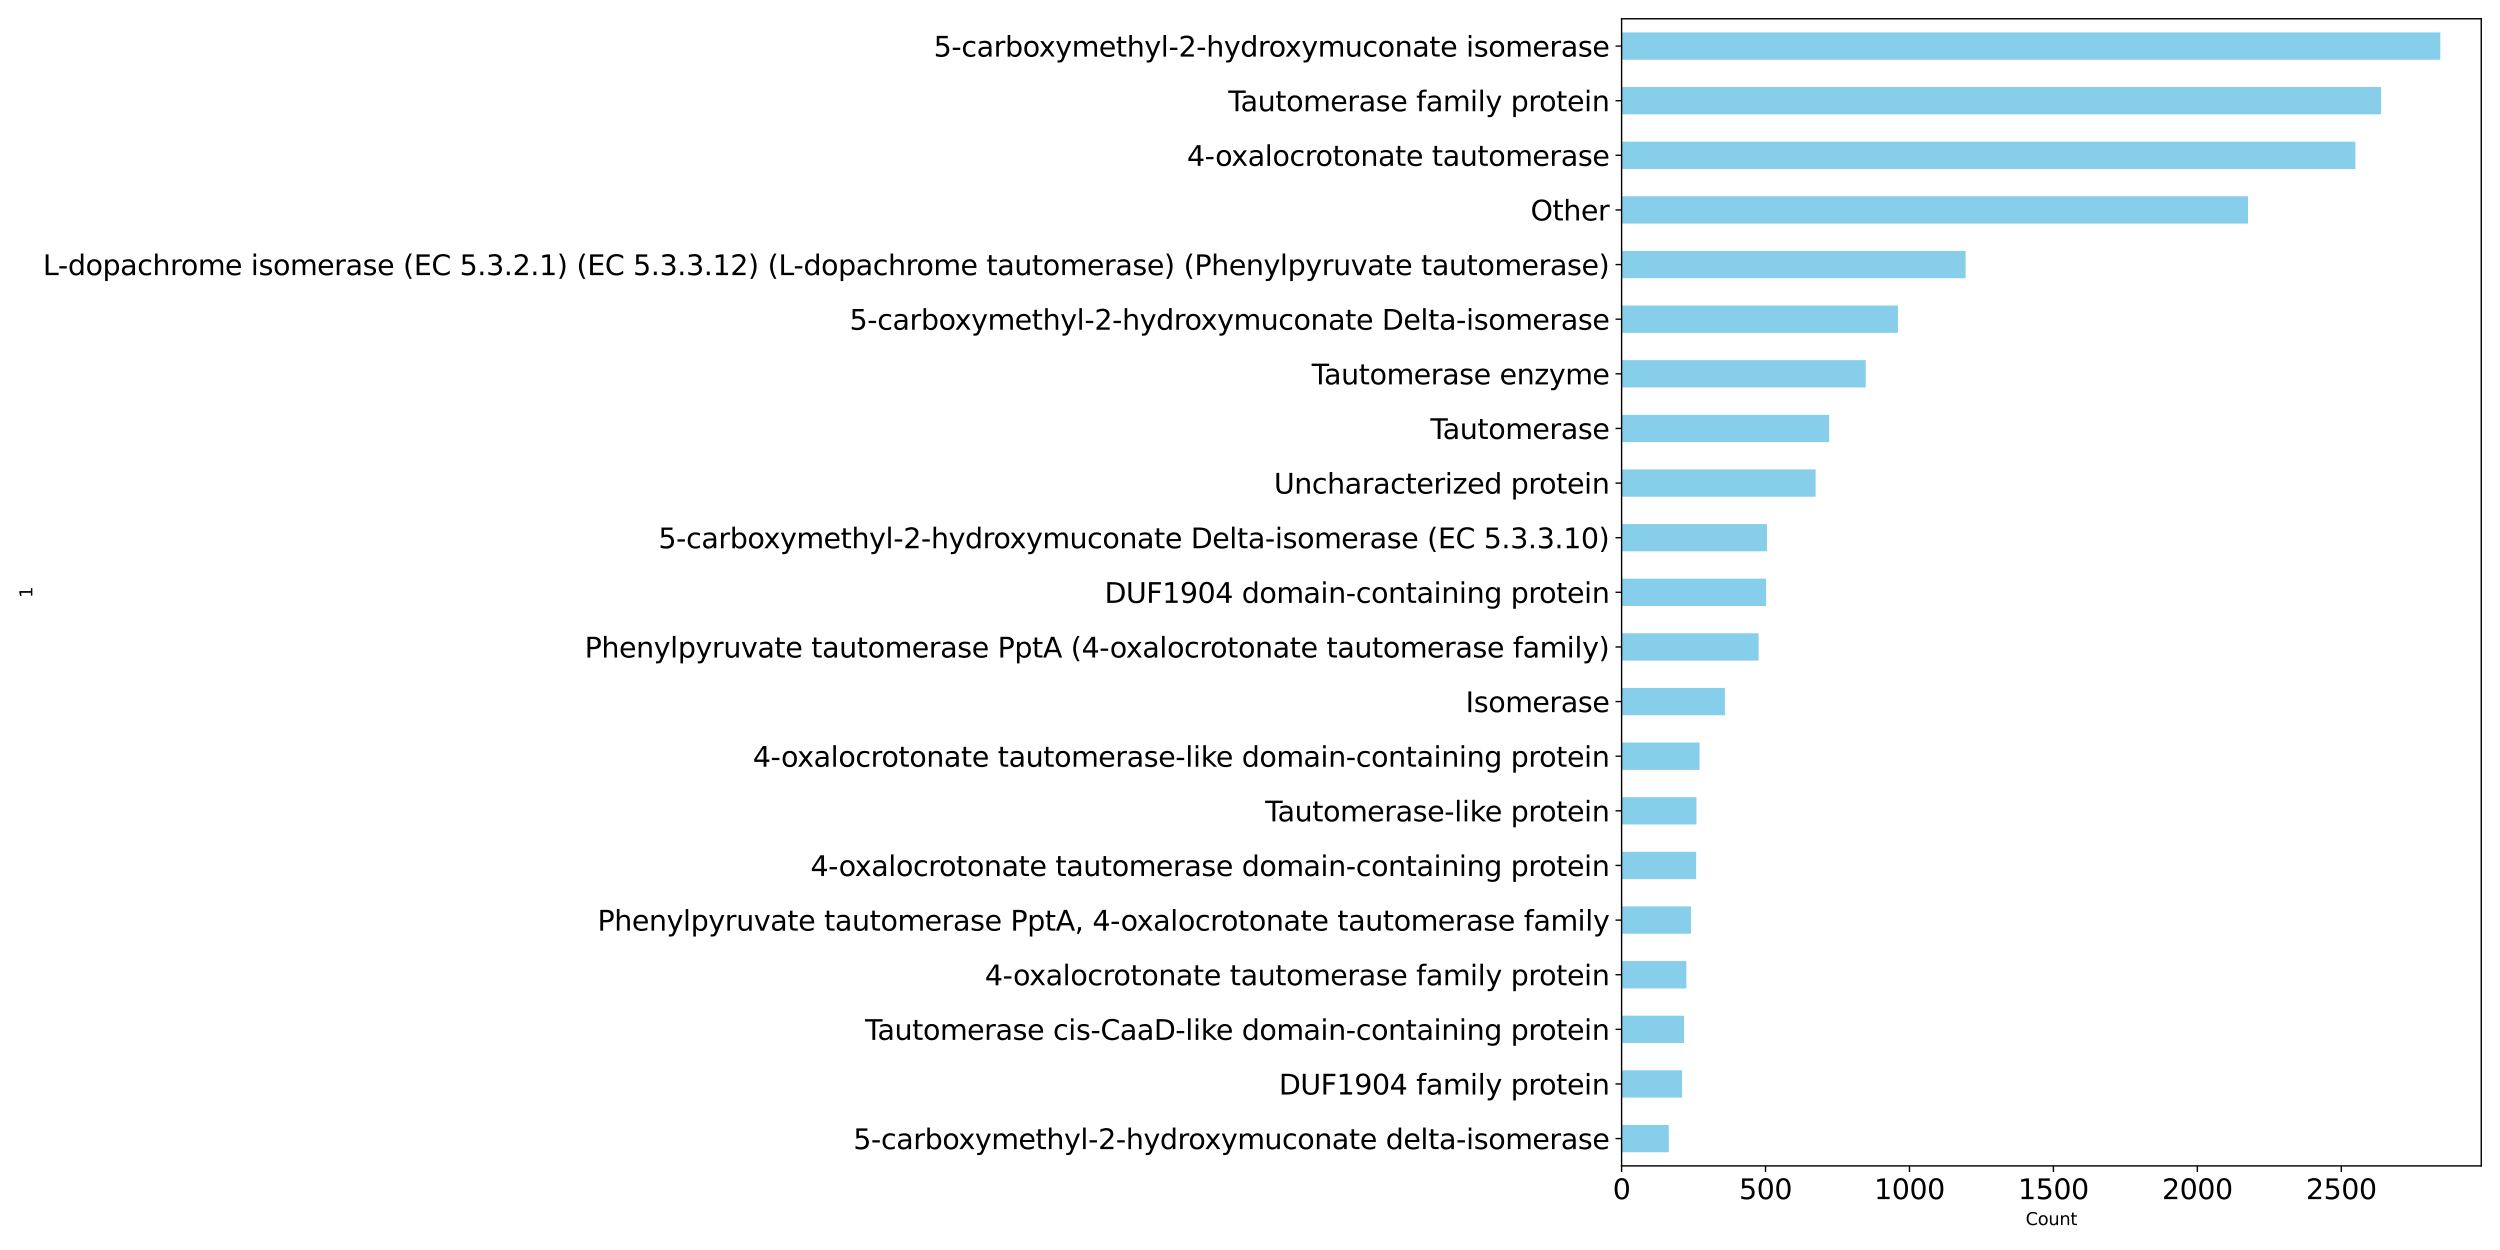<?xml version="1.0" encoding="utf-8" standalone="no"?>
<!DOCTYPE svg PUBLIC "-//W3C//DTD SVG 1.1//EN"
  "http://www.w3.org/Graphics/SVG/1.1/DTD/svg11.dtd">
<svg xmlns:xlink="http://www.w3.org/1999/xlink" width="1440pt" height="720pt" viewBox="0 0 1440 720" xmlns="http://www.w3.org/2000/svg" version="1.1">
 <defs>
  <style type="text/css">*{stroke-linejoin: round; stroke-linecap: butt}</style>
 </defs>
 <g id="figure_1">
  <g id="patch_1">
   <path d="M 0 720 
L 1440 720 
L 1440 0 
L 0 0 
z
" style="fill: #ffffff"/>
  </g>
  <g id="axes_1">
   <g id="patch_2">
    <path d="M 934.04 671.56 
L 1429.2 671.56 
L 1429.2 10.8 
L 934.04 10.8 
z
" style="fill: #ffffff"/>
   </g>
   <g id="patch_3">
    <path d="M 934.04 663.694 
L 961.234 663.694 
L 961.234 647.961 
L 934.04 647.961 
z
" clip-path="url(#p5fa130fb15)" style="fill: #87ceeb"/>
   </g>
   <g id="patch_4">
    <path d="M 934.04 632.229 
L 968.861 632.229 
L 968.861 616.497 
L 934.04 616.497 
z
" clip-path="url(#p5fa130fb15)" style="fill: #87ceeb"/>
   </g>
   <g id="patch_5">
    <path d="M 934.04 600.764 
L 970.022 600.764 
L 970.022 585.032 
L 934.04 585.032 
z
" clip-path="url(#p5fa130fb15)" style="fill: #87ceeb"/>
   </g>
   <g id="patch_6">
    <path d="M 934.04 569.3 
L 971.349 569.3 
L 971.349 553.567 
L 934.04 553.567 
z
" clip-path="url(#p5fa130fb15)" style="fill: #87ceeb"/>
   </g>
   <g id="patch_7">
    <path d="M 934.04 537.835 
L 974.002 537.835 
L 974.002 522.102 
L 934.04 522.102 
z
" clip-path="url(#p5fa130fb15)" style="fill: #87ceeb"/>
   </g>
   <g id="patch_8">
    <path d="M 934.04 506.37 
L 976.986 506.37 
L 976.986 490.638 
L 934.04 490.638 
z
" clip-path="url(#p5fa130fb15)" style="fill: #87ceeb"/>
   </g>
   <g id="patch_9">
    <path d="M 934.04 474.905 
L 977.152 474.905 
L 977.152 459.173 
L 934.04 459.173 
z
" clip-path="url(#p5fa130fb15)" style="fill: #87ceeb"/>
   </g>
   <g id="patch_10">
    <path d="M 934.04 443.44 
L 978.976 443.44 
L 978.976 427.708 
L 934.04 427.708 
z
" clip-path="url(#p5fa130fb15)" style="fill: #87ceeb"/>
   </g>
   <g id="patch_11">
    <path d="M 934.04 411.976 
L 993.568 411.976 
L 993.568 396.243 
L 934.04 396.243 
z
" clip-path="url(#p5fa130fb15)" style="fill: #87ceeb"/>
   </g>
   <g id="patch_12">
    <path d="M 934.04 380.511 
L 1012.968 380.511 
L 1012.968 364.779 
L 934.04 364.779 
z
" clip-path="url(#p5fa130fb15)" style="fill: #87ceeb"/>
   </g>
   <g id="patch_13">
    <path d="M 934.04 349.046 
L 1017.28 349.046 
L 1017.28 333.314 
L 934.04 333.314 
z
" clip-path="url(#p5fa130fb15)" style="fill: #87ceeb"/>
   </g>
   <g id="patch_14">
    <path d="M 934.04 317.581 
L 1017.777 317.581 
L 1017.777 301.849 
L 934.04 301.849 
z
" clip-path="url(#p5fa130fb15)" style="fill: #87ceeb"/>
   </g>
   <g id="patch_15">
    <path d="M 934.04 286.117 
L 1045.8 286.117 
L 1045.8 270.384 
L 934.04 270.384 
z
" clip-path="url(#p5fa130fb15)" style="fill: #87ceeb"/>
   </g>
   <g id="patch_16">
    <path d="M 934.04 254.652 
L 1053.593 254.652 
L 1053.593 238.92 
L 934.04 238.92 
z
" clip-path="url(#p5fa130fb15)" style="fill: #87ceeb"/>
   </g>
   <g id="patch_17">
    <path d="M 934.04 223.187 
L 1074.652 223.187 
L 1074.652 207.455 
L 934.04 207.455 
z
" clip-path="url(#p5fa130fb15)" style="fill: #87ceeb"/>
   </g>
   <g id="patch_18">
    <path d="M 934.04 191.722 
L 1093.223 191.722 
L 1093.223 175.99 
L 934.04 175.99 
z
" clip-path="url(#p5fa130fb15)" style="fill: #87ceeb"/>
   </g>
   <g id="patch_19">
    <path d="M 934.04 160.258 
L 1132.19 160.258 
L 1132.19 144.525 
L 934.04 144.525 
z
" clip-path="url(#p5fa130fb15)" style="fill: #87ceeb"/>
   </g>
   <g id="patch_20">
    <path d="M 934.04 128.793 
L 1294.856 128.793 
L 1294.856 113.06 
L 934.04 113.06 
z
" clip-path="url(#p5fa130fb15)" style="fill: #87ceeb"/>
   </g>
   <g id="patch_21">
    <path d="M 934.04 97.328 
L 1356.705 97.328 
L 1356.705 81.596 
L 934.04 81.596 
z
" clip-path="url(#p5fa130fb15)" style="fill: #87ceeb"/>
   </g>
   <g id="patch_22">
    <path d="M 934.04 65.863 
L 1371.463 65.863 
L 1371.463 50.131 
L 934.04 50.131 
z
" clip-path="url(#p5fa130fb15)" style="fill: #87ceeb"/>
   </g>
   <g id="patch_23">
    <path d="M 934.04 34.399 
L 1405.621 34.399 
L 1405.621 18.666 
L 934.04 18.666 
z
" clip-path="url(#p5fa130fb15)" style="fill: #87ceeb"/>
   </g>
   <g id="matplotlib.axis_1">
    <g id="xtick_1">
     <g id="line2d_1">
      <defs>
       <path id="m3770b413d5" d="M 0 0 
L 0 3.5 
" style="stroke: #000000; stroke-width: 0.8"/>
      </defs>
      <g>
       <use xlink:href="#m3770b413d5" x="934.04" y="671.56" style="stroke: #000000; stroke-width: 0.8"/>
      </g>
     </g>
     <g id="text_1">
      <!-- 0 -->
      <g transform="translate(928.95 690.717) scale(0.16 -0.16)">
       <defs>
        <path id="DejaVuSans-30" d="M 2034 4250 
Q 1547 4250 1301 3770 
Q 1056 3291 1056 2328 
Q 1056 1369 1301 889 
Q 1547 409 2034 409 
Q 2525 409 2770 889 
Q 3016 1369 3016 2328 
Q 3016 3291 2770 3770 
Q 2525 4250 2034 4250 
z
M 2034 4750 
Q 2819 4750 3233 4129 
Q 3647 3509 3647 2328 
Q 3647 1150 3233 529 
Q 2819 -91 2034 -91 
Q 1250 -91 836 529 
Q 422 1150 422 2328 
Q 422 3509 836 4129 
Q 1250 4750 2034 4750 
z
" transform="scale(0.016)"/>
       </defs>
       <use xlink:href="#DejaVuSans-30"/>
      </g>
     </g>
    </g>
    <g id="xtick_2">
     <g id="line2d_2">
      <g>
       <use xlink:href="#m3770b413d5" x="1016.948" y="671.56" style="stroke: #000000; stroke-width: 0.8"/>
      </g>
     </g>
     <g id="text_2">
      <!-- 500 -->
      <g transform="translate(1001.678 690.717) scale(0.16 -0.16)">
       <defs>
        <path id="DejaVuSans-35" d="M 691 4666 
L 3169 4666 
L 3169 4134 
L 1269 4134 
L 1269 2991 
Q 1406 3038 1543 3061 
Q 1681 3084 1819 3084 
Q 2600 3084 3056 2656 
Q 3513 2228 3513 1497 
Q 3513 744 3044 326 
Q 2575 -91 1722 -91 
Q 1428 -91 1123 -41 
Q 819 9 494 109 
L 494 744 
Q 775 591 1075 516 
Q 1375 441 1709 441 
Q 2250 441 2565 725 
Q 2881 1009 2881 1497 
Q 2881 1984 2565 2268 
Q 2250 2553 1709 2553 
Q 1456 2553 1204 2497 
Q 953 2441 691 2322 
L 691 4666 
z
" transform="scale(0.016)"/>
       </defs>
       <use xlink:href="#DejaVuSans-35"/>
       <use xlink:href="#DejaVuSans-30" x="63.623"/>
       <use xlink:href="#DejaVuSans-30" x="127.246"/>
      </g>
     </g>
    </g>
    <g id="xtick_3">
     <g id="line2d_3">
      <g>
       <use xlink:href="#m3770b413d5" x="1099.856" y="671.56" style="stroke: #000000; stroke-width: 0.8"/>
      </g>
     </g>
     <g id="text_3">
      <!-- 1000 -->
      <g transform="translate(1079.496 690.717) scale(0.16 -0.16)">
       <defs>
        <path id="DejaVuSans-31" d="M 794 531 
L 1825 531 
L 1825 4091 
L 703 3866 
L 703 4441 
L 1819 4666 
L 2450 4666 
L 2450 531 
L 3481 531 
L 3481 0 
L 794 0 
L 794 531 
z
" transform="scale(0.016)"/>
       </defs>
       <use xlink:href="#DejaVuSans-31"/>
       <use xlink:href="#DejaVuSans-30" x="63.623"/>
       <use xlink:href="#DejaVuSans-30" x="127.246"/>
       <use xlink:href="#DejaVuSans-30" x="190.869"/>
      </g>
     </g>
    </g>
    <g id="xtick_4">
     <g id="line2d_4">
      <g>
       <use xlink:href="#m3770b413d5" x="1182.764" y="671.56" style="stroke: #000000; stroke-width: 0.8"/>
      </g>
     </g>
     <g id="text_4">
      <!-- 1500 -->
      <g transform="translate(1162.404 690.717) scale(0.16 -0.16)">
       <use xlink:href="#DejaVuSans-31"/>
       <use xlink:href="#DejaVuSans-35" x="63.623"/>
       <use xlink:href="#DejaVuSans-30" x="127.246"/>
       <use xlink:href="#DejaVuSans-30" x="190.869"/>
      </g>
     </g>
    </g>
    <g id="xtick_5">
     <g id="line2d_5">
      <g>
       <use xlink:href="#m3770b413d5" x="1265.672" y="671.56" style="stroke: #000000; stroke-width: 0.8"/>
      </g>
     </g>
     <g id="text_5">
      <!-- 2000 -->
      <g transform="translate(1245.312 690.717) scale(0.16 -0.16)">
       <defs>
        <path id="DejaVuSans-32" d="M 1228 531 
L 3431 531 
L 3431 0 
L 469 0 
L 469 531 
Q 828 903 1448 1529 
Q 2069 2156 2228 2338 
Q 2531 2678 2651 2914 
Q 2772 3150 2772 3378 
Q 2772 3750 2511 3984 
Q 2250 4219 1831 4219 
Q 1534 4219 1204 4116 
Q 875 4013 500 3803 
L 500 4441 
Q 881 4594 1212 4672 
Q 1544 4750 1819 4750 
Q 2544 4750 2975 4387 
Q 3406 4025 3406 3419 
Q 3406 3131 3298 2873 
Q 3191 2616 2906 2266 
Q 2828 2175 2409 1742 
Q 1991 1309 1228 531 
z
" transform="scale(0.016)"/>
       </defs>
       <use xlink:href="#DejaVuSans-32"/>
       <use xlink:href="#DejaVuSans-30" x="63.623"/>
       <use xlink:href="#DejaVuSans-30" x="127.246"/>
       <use xlink:href="#DejaVuSans-30" x="190.869"/>
      </g>
     </g>
    </g>
    <g id="xtick_6">
     <g id="line2d_6">
      <g>
       <use xlink:href="#m3770b413d5" x="1348.58" y="671.56" style="stroke: #000000; stroke-width: 0.8"/>
      </g>
     </g>
     <g id="text_6">
      <!-- 2500 -->
      <g transform="translate(1328.22 690.717) scale(0.16 -0.16)">
       <use xlink:href="#DejaVuSans-32"/>
       <use xlink:href="#DejaVuSans-35" x="63.623"/>
       <use xlink:href="#DejaVuSans-30" x="127.246"/>
       <use xlink:href="#DejaVuSans-30" x="190.869"/>
      </g>
     </g>
    </g>
    <g id="text_7">
     <!-- Count -->
     <g transform="translate(1166.772 705.643) scale(0.1 -0.1)">
      <defs>
       <path id="DejaVuSans-43" d="M 4122 4306 
L 4122 3641 
Q 3803 3938 3442 4084 
Q 3081 4231 2675 4231 
Q 1875 4231 1450 3742 
Q 1025 3253 1025 2328 
Q 1025 1406 1450 917 
Q 1875 428 2675 428 
Q 3081 428 3442 575 
Q 3803 722 4122 1019 
L 4122 359 
Q 3791 134 3420 21 
Q 3050 -91 2638 -91 
Q 1578 -91 968 557 
Q 359 1206 359 2328 
Q 359 3453 968 4101 
Q 1578 4750 2638 4750 
Q 3056 4750 3426 4639 
Q 3797 4528 4122 4306 
z
" transform="scale(0.016)"/>
       <path id="DejaVuSans-6f" d="M 1959 3097 
Q 1497 3097 1228 2736 
Q 959 2375 959 1747 
Q 959 1119 1226 758 
Q 1494 397 1959 397 
Q 2419 397 2687 759 
Q 2956 1122 2956 1747 
Q 2956 2369 2687 2733 
Q 2419 3097 1959 3097 
z
M 1959 3584 
Q 2709 3584 3137 3096 
Q 3566 2609 3566 1747 
Q 3566 888 3137 398 
Q 2709 -91 1959 -91 
Q 1206 -91 779 398 
Q 353 888 353 1747 
Q 353 2609 779 3096 
Q 1206 3584 1959 3584 
z
" transform="scale(0.016)"/>
       <path id="DejaVuSans-75" d="M 544 1381 
L 544 3500 
L 1119 3500 
L 1119 1403 
Q 1119 906 1312 657 
Q 1506 409 1894 409 
Q 2359 409 2629 706 
Q 2900 1003 2900 1516 
L 2900 3500 
L 3475 3500 
L 3475 0 
L 2900 0 
L 2900 538 
Q 2691 219 2414 64 
Q 2138 -91 1772 -91 
Q 1169 -91 856 284 
Q 544 659 544 1381 
z
M 1991 3584 
L 1991 3584 
z
" transform="scale(0.016)"/>
       <path id="DejaVuSans-6e" d="M 3513 2113 
L 3513 0 
L 2938 0 
L 2938 2094 
Q 2938 2591 2744 2837 
Q 2550 3084 2163 3084 
Q 1697 3084 1428 2787 
Q 1159 2491 1159 1978 
L 1159 0 
L 581 0 
L 581 3500 
L 1159 3500 
L 1159 2956 
Q 1366 3272 1645 3428 
Q 1925 3584 2291 3584 
Q 2894 3584 3203 3211 
Q 3513 2838 3513 2113 
z
" transform="scale(0.016)"/>
       <path id="DejaVuSans-74" d="M 1172 4494 
L 1172 3500 
L 2356 3500 
L 2356 3053 
L 1172 3053 
L 1172 1153 
Q 1172 725 1289 603 
Q 1406 481 1766 481 
L 2356 481 
L 2356 0 
L 1766 0 
Q 1100 0 847 248 
Q 594 497 594 1153 
L 594 3053 
L 172 3053 
L 172 3500 
L 594 3500 
L 594 4494 
L 1172 4494 
z
" transform="scale(0.016)"/>
      </defs>
      <use xlink:href="#DejaVuSans-43"/>
      <use xlink:href="#DejaVuSans-6f" x="69.824"/>
      <use xlink:href="#DejaVuSans-75" x="131.006"/>
      <use xlink:href="#DejaVuSans-6e" x="194.385"/>
      <use xlink:href="#DejaVuSans-74" x="257.764"/>
     </g>
    </g>
   </g>
   <g id="matplotlib.axis_2">
    <g id="ytick_1">
     <g id="line2d_7">
      <defs>
       <path id="mf42f80fb71" d="M 0 0 
L -3.5 0 
" style="stroke: #000000; stroke-width: 0.8"/>
      </defs>
      <g>
       <use xlink:href="#mf42f80fb71" x="934.04" y="655.828" style="stroke: #000000; stroke-width: 0.8"/>
      </g>
     </g>
     <g id="text_8">
      <!-- 5-carboxymethyl-2-hydroxymuconate delta-isomerase -->
      <g transform="translate(491.502 661.906) scale(0.16 -0.16)">
       <defs>
        <path id="DejaVuSans-2d" d="M 313 2009 
L 1997 2009 
L 1997 1497 
L 313 1497 
L 313 2009 
z
" transform="scale(0.016)"/>
        <path id="DejaVuSans-63" d="M 3122 3366 
L 3122 2828 
Q 2878 2963 2633 3030 
Q 2388 3097 2138 3097 
Q 1578 3097 1268 2742 
Q 959 2388 959 1747 
Q 959 1106 1268 751 
Q 1578 397 2138 397 
Q 2388 397 2633 464 
Q 2878 531 3122 666 
L 3122 134 
Q 2881 22 2623 -34 
Q 2366 -91 2075 -91 
Q 1284 -91 818 406 
Q 353 903 353 1747 
Q 353 2603 823 3093 
Q 1294 3584 2113 3584 
Q 2378 3584 2631 3529 
Q 2884 3475 3122 3366 
z
" transform="scale(0.016)"/>
        <path id="DejaVuSans-61" d="M 2194 1759 
Q 1497 1759 1228 1600 
Q 959 1441 959 1056 
Q 959 750 1161 570 
Q 1363 391 1709 391 
Q 2188 391 2477 730 
Q 2766 1069 2766 1631 
L 2766 1759 
L 2194 1759 
z
M 3341 1997 
L 3341 0 
L 2766 0 
L 2766 531 
Q 2569 213 2275 61 
Q 1981 -91 1556 -91 
Q 1019 -91 701 211 
Q 384 513 384 1019 
Q 384 1609 779 1909 
Q 1175 2209 1959 2209 
L 2766 2209 
L 2766 2266 
Q 2766 2663 2505 2880 
Q 2244 3097 1772 3097 
Q 1472 3097 1187 3025 
Q 903 2953 641 2809 
L 641 3341 
Q 956 3463 1253 3523 
Q 1550 3584 1831 3584 
Q 2591 3584 2966 3190 
Q 3341 2797 3341 1997 
z
" transform="scale(0.016)"/>
        <path id="DejaVuSans-72" d="M 2631 2963 
Q 2534 3019 2420 3045 
Q 2306 3072 2169 3072 
Q 1681 3072 1420 2755 
Q 1159 2438 1159 1844 
L 1159 0 
L 581 0 
L 581 3500 
L 1159 3500 
L 1159 2956 
Q 1341 3275 1631 3429 
Q 1922 3584 2338 3584 
Q 2397 3584 2469 3576 
Q 2541 3569 2628 3553 
L 2631 2963 
z
" transform="scale(0.016)"/>
        <path id="DejaVuSans-62" d="M 3116 1747 
Q 3116 2381 2855 2742 
Q 2594 3103 2138 3103 
Q 1681 3103 1420 2742 
Q 1159 2381 1159 1747 
Q 1159 1113 1420 752 
Q 1681 391 2138 391 
Q 2594 391 2855 752 
Q 3116 1113 3116 1747 
z
M 1159 2969 
Q 1341 3281 1617 3432 
Q 1894 3584 2278 3584 
Q 2916 3584 3314 3078 
Q 3713 2572 3713 1747 
Q 3713 922 3314 415 
Q 2916 -91 2278 -91 
Q 1894 -91 1617 61 
Q 1341 213 1159 525 
L 1159 0 
L 581 0 
L 581 4863 
L 1159 4863 
L 1159 2969 
z
" transform="scale(0.016)"/>
        <path id="DejaVuSans-78" d="M 3513 3500 
L 2247 1797 
L 3578 0 
L 2900 0 
L 1881 1375 
L 863 0 
L 184 0 
L 1544 1831 
L 300 3500 
L 978 3500 
L 1906 2253 
L 2834 3500 
L 3513 3500 
z
" transform="scale(0.016)"/>
        <path id="DejaVuSans-79" d="M 2059 -325 
Q 1816 -950 1584 -1140 
Q 1353 -1331 966 -1331 
L 506 -1331 
L 506 -850 
L 844 -850 
Q 1081 -850 1212 -737 
Q 1344 -625 1503 -206 
L 1606 56 
L 191 3500 
L 800 3500 
L 1894 763 
L 2988 3500 
L 3597 3500 
L 2059 -325 
z
" transform="scale(0.016)"/>
        <path id="DejaVuSans-6d" d="M 3328 2828 
Q 3544 3216 3844 3400 
Q 4144 3584 4550 3584 
Q 5097 3584 5394 3201 
Q 5691 2819 5691 2113 
L 5691 0 
L 5113 0 
L 5113 2094 
Q 5113 2597 4934 2840 
Q 4756 3084 4391 3084 
Q 3944 3084 3684 2787 
Q 3425 2491 3425 1978 
L 3425 0 
L 2847 0 
L 2847 2094 
Q 2847 2600 2669 2842 
Q 2491 3084 2119 3084 
Q 1678 3084 1418 2786 
Q 1159 2488 1159 1978 
L 1159 0 
L 581 0 
L 581 3500 
L 1159 3500 
L 1159 2956 
Q 1356 3278 1631 3431 
Q 1906 3584 2284 3584 
Q 2666 3584 2933 3390 
Q 3200 3197 3328 2828 
z
" transform="scale(0.016)"/>
        <path id="DejaVuSans-65" d="M 3597 1894 
L 3597 1613 
L 953 1613 
Q 991 1019 1311 708 
Q 1631 397 2203 397 
Q 2534 397 2845 478 
Q 3156 559 3463 722 
L 3463 178 
Q 3153 47 2828 -22 
Q 2503 -91 2169 -91 
Q 1331 -91 842 396 
Q 353 884 353 1716 
Q 353 2575 817 3079 
Q 1281 3584 2069 3584 
Q 2775 3584 3186 3129 
Q 3597 2675 3597 1894 
z
M 3022 2063 
Q 3016 2534 2758 2815 
Q 2500 3097 2075 3097 
Q 1594 3097 1305 2825 
Q 1016 2553 972 2059 
L 3022 2063 
z
" transform="scale(0.016)"/>
        <path id="DejaVuSans-68" d="M 3513 2113 
L 3513 0 
L 2938 0 
L 2938 2094 
Q 2938 2591 2744 2837 
Q 2550 3084 2163 3084 
Q 1697 3084 1428 2787 
Q 1159 2491 1159 1978 
L 1159 0 
L 581 0 
L 581 4863 
L 1159 4863 
L 1159 2956 
Q 1366 3272 1645 3428 
Q 1925 3584 2291 3584 
Q 2894 3584 3203 3211 
Q 3513 2838 3513 2113 
z
" transform="scale(0.016)"/>
        <path id="DejaVuSans-6c" d="M 603 4863 
L 1178 4863 
L 1178 0 
L 603 0 
L 603 4863 
z
" transform="scale(0.016)"/>
        <path id="DejaVuSans-64" d="M 2906 2969 
L 2906 4863 
L 3481 4863 
L 3481 0 
L 2906 0 
L 2906 525 
Q 2725 213 2448 61 
Q 2172 -91 1784 -91 
Q 1150 -91 751 415 
Q 353 922 353 1747 
Q 353 2572 751 3078 
Q 1150 3584 1784 3584 
Q 2172 3584 2448 3432 
Q 2725 3281 2906 2969 
z
M 947 1747 
Q 947 1113 1208 752 
Q 1469 391 1925 391 
Q 2381 391 2643 752 
Q 2906 1113 2906 1747 
Q 2906 2381 2643 2742 
Q 2381 3103 1925 3103 
Q 1469 3103 1208 2742 
Q 947 2381 947 1747 
z
" transform="scale(0.016)"/>
        <path id="DejaVuSans-20" transform="scale(0.016)"/>
        <path id="DejaVuSans-69" d="M 603 3500 
L 1178 3500 
L 1178 0 
L 603 0 
L 603 3500 
z
M 603 4863 
L 1178 4863 
L 1178 4134 
L 603 4134 
L 603 4863 
z
" transform="scale(0.016)"/>
        <path id="DejaVuSans-73" d="M 2834 3397 
L 2834 2853 
Q 2591 2978 2328 3040 
Q 2066 3103 1784 3103 
Q 1356 3103 1142 2972 
Q 928 2841 928 2578 
Q 928 2378 1081 2264 
Q 1234 2150 1697 2047 
L 1894 2003 
Q 2506 1872 2764 1633 
Q 3022 1394 3022 966 
Q 3022 478 2636 193 
Q 2250 -91 1575 -91 
Q 1294 -91 989 -36 
Q 684 19 347 128 
L 347 722 
Q 666 556 975 473 
Q 1284 391 1588 391 
Q 1994 391 2212 530 
Q 2431 669 2431 922 
Q 2431 1156 2273 1281 
Q 2116 1406 1581 1522 
L 1381 1569 
Q 847 1681 609 1914 
Q 372 2147 372 2553 
Q 372 3047 722 3315 
Q 1072 3584 1716 3584 
Q 2034 3584 2315 3537 
Q 2597 3491 2834 3397 
z
" transform="scale(0.016)"/>
       </defs>
       <use xlink:href="#DejaVuSans-35"/>
       <use xlink:href="#DejaVuSans-2d" x="63.623"/>
       <use xlink:href="#DejaVuSans-63" x="99.707"/>
       <use xlink:href="#DejaVuSans-61" x="154.688"/>
       <use xlink:href="#DejaVuSans-72" x="215.967"/>
       <use xlink:href="#DejaVuSans-62" x="257.08"/>
       <use xlink:href="#DejaVuSans-6f" x="320.557"/>
       <use xlink:href="#DejaVuSans-78" x="378.613"/>
       <use xlink:href="#DejaVuSans-79" x="437.793"/>
       <use xlink:href="#DejaVuSans-6d" x="496.973"/>
       <use xlink:href="#DejaVuSans-65" x="594.385"/>
       <use xlink:href="#DejaVuSans-74" x="655.908"/>
       <use xlink:href="#DejaVuSans-68" x="695.117"/>
       <use xlink:href="#DejaVuSans-79" x="758.496"/>
       <use xlink:href="#DejaVuSans-6c" x="817.676"/>
       <use xlink:href="#DejaVuSans-2d" x="845.459"/>
       <use xlink:href="#DejaVuSans-32" x="881.543"/>
       <use xlink:href="#DejaVuSans-2d" x="945.166"/>
       <use xlink:href="#DejaVuSans-68" x="981.25"/>
       <use xlink:href="#DejaVuSans-79" x="1044.629"/>
       <use xlink:href="#DejaVuSans-64" x="1103.809"/>
       <use xlink:href="#DejaVuSans-72" x="1167.285"/>
       <use xlink:href="#DejaVuSans-6f" x="1206.148"/>
       <use xlink:href="#DejaVuSans-78" x="1264.205"/>
       <use xlink:href="#DejaVuSans-79" x="1323.385"/>
       <use xlink:href="#DejaVuSans-6d" x="1382.564"/>
       <use xlink:href="#DejaVuSans-75" x="1479.977"/>
       <use xlink:href="#DejaVuSans-63" x="1543.355"/>
       <use xlink:href="#DejaVuSans-6f" x="1598.336"/>
       <use xlink:href="#DejaVuSans-6e" x="1659.518"/>
       <use xlink:href="#DejaVuSans-61" x="1722.896"/>
       <use xlink:href="#DejaVuSans-74" x="1784.176"/>
       <use xlink:href="#DejaVuSans-65" x="1823.385"/>
       <use xlink:href="#DejaVuSans-20" x="1884.908"/>
       <use xlink:href="#DejaVuSans-64" x="1916.695"/>
       <use xlink:href="#DejaVuSans-65" x="1980.172"/>
       <use xlink:href="#DejaVuSans-6c" x="2041.695"/>
       <use xlink:href="#DejaVuSans-74" x="2069.479"/>
       <use xlink:href="#DejaVuSans-61" x="2108.688"/>
       <use xlink:href="#DejaVuSans-2d" x="2169.967"/>
       <use xlink:href="#DejaVuSans-69" x="2206.051"/>
       <use xlink:href="#DejaVuSans-73" x="2233.834"/>
       <use xlink:href="#DejaVuSans-6f" x="2285.934"/>
       <use xlink:href="#DejaVuSans-6d" x="2347.115"/>
       <use xlink:href="#DejaVuSans-65" x="2444.527"/>
       <use xlink:href="#DejaVuSans-72" x="2506.051"/>
       <use xlink:href="#DejaVuSans-61" x="2547.164"/>
       <use xlink:href="#DejaVuSans-73" x="2608.443"/>
       <use xlink:href="#DejaVuSans-65" x="2660.543"/>
      </g>
     </g>
    </g>
    <g id="ytick_2">
     <g id="line2d_8">
      <g>
       <use xlink:href="#mf42f80fb71" x="934.04" y="624.363" style="stroke: #000000; stroke-width: 0.8"/>
      </g>
     </g>
     <g id="text_9">
      <!-- DUF1904 family protein -->
      <g transform="translate(736.668 630.442) scale(0.16 -0.16)">
       <defs>
        <path id="DejaVuSans-44" d="M 1259 4147 
L 1259 519 
L 2022 519 
Q 2988 519 3436 956 
Q 3884 1394 3884 2338 
Q 3884 3275 3436 3711 
Q 2988 4147 2022 4147 
L 1259 4147 
z
M 628 4666 
L 1925 4666 
Q 3281 4666 3915 4102 
Q 4550 3538 4550 2338 
Q 4550 1131 3912 565 
Q 3275 0 1925 0 
L 628 0 
L 628 4666 
z
" transform="scale(0.016)"/>
        <path id="DejaVuSans-55" d="M 556 4666 
L 1191 4666 
L 1191 1831 
Q 1191 1081 1462 751 
Q 1734 422 2344 422 
Q 2950 422 3222 751 
Q 3494 1081 3494 1831 
L 3494 4666 
L 4128 4666 
L 4128 1753 
Q 4128 841 3676 375 
Q 3225 -91 2344 -91 
Q 1459 -91 1007 375 
Q 556 841 556 1753 
L 556 4666 
z
" transform="scale(0.016)"/>
        <path id="DejaVuSans-46" d="M 628 4666 
L 3309 4666 
L 3309 4134 
L 1259 4134 
L 1259 2759 
L 3109 2759 
L 3109 2228 
L 1259 2228 
L 1259 0 
L 628 0 
L 628 4666 
z
" transform="scale(0.016)"/>
        <path id="DejaVuSans-39" d="M 703 97 
L 703 672 
Q 941 559 1184 500 
Q 1428 441 1663 441 
Q 2288 441 2617 861 
Q 2947 1281 2994 2138 
Q 2813 1869 2534 1725 
Q 2256 1581 1919 1581 
Q 1219 1581 811 2004 
Q 403 2428 403 3163 
Q 403 3881 828 4315 
Q 1253 4750 1959 4750 
Q 2769 4750 3195 4129 
Q 3622 3509 3622 2328 
Q 3622 1225 3098 567 
Q 2575 -91 1691 -91 
Q 1453 -91 1209 -44 
Q 966 3 703 97 
z
M 1959 2075 
Q 2384 2075 2632 2365 
Q 2881 2656 2881 3163 
Q 2881 3666 2632 3958 
Q 2384 4250 1959 4250 
Q 1534 4250 1286 3958 
Q 1038 3666 1038 3163 
Q 1038 2656 1286 2365 
Q 1534 2075 1959 2075 
z
" transform="scale(0.016)"/>
        <path id="DejaVuSans-34" d="M 2419 4116 
L 825 1625 
L 2419 1625 
L 2419 4116 
z
M 2253 4666 
L 3047 4666 
L 3047 1625 
L 3713 1625 
L 3713 1100 
L 3047 1100 
L 3047 0 
L 2419 0 
L 2419 1100 
L 313 1100 
L 313 1709 
L 2253 4666 
z
" transform="scale(0.016)"/>
        <path id="DejaVuSans-66" d="M 2375 4863 
L 2375 4384 
L 1825 4384 
Q 1516 4384 1395 4259 
Q 1275 4134 1275 3809 
L 1275 3500 
L 2222 3500 
L 2222 3053 
L 1275 3053 
L 1275 0 
L 697 0 
L 697 3053 
L 147 3053 
L 147 3500 
L 697 3500 
L 697 3744 
Q 697 4328 969 4595 
Q 1241 4863 1831 4863 
L 2375 4863 
z
" transform="scale(0.016)"/>
        <path id="DejaVuSans-70" d="M 1159 525 
L 1159 -1331 
L 581 -1331 
L 581 3500 
L 1159 3500 
L 1159 2969 
Q 1341 3281 1617 3432 
Q 1894 3584 2278 3584 
Q 2916 3584 3314 3078 
Q 3713 2572 3713 1747 
Q 3713 922 3314 415 
Q 2916 -91 2278 -91 
Q 1894 -91 1617 61 
Q 1341 213 1159 525 
z
M 3116 1747 
Q 3116 2381 2855 2742 
Q 2594 3103 2138 3103 
Q 1681 3103 1420 2742 
Q 1159 2381 1159 1747 
Q 1159 1113 1420 752 
Q 1681 391 2138 391 
Q 2594 391 2855 752 
Q 3116 1113 3116 1747 
z
" transform="scale(0.016)"/>
       </defs>
       <use xlink:href="#DejaVuSans-44"/>
       <use xlink:href="#DejaVuSans-55" x="77.002"/>
       <use xlink:href="#DejaVuSans-46" x="150.195"/>
       <use xlink:href="#DejaVuSans-31" x="207.715"/>
       <use xlink:href="#DejaVuSans-39" x="271.338"/>
       <use xlink:href="#DejaVuSans-30" x="334.961"/>
       <use xlink:href="#DejaVuSans-34" x="398.584"/>
       <use xlink:href="#DejaVuSans-20" x="462.207"/>
       <use xlink:href="#DejaVuSans-66" x="493.994"/>
       <use xlink:href="#DejaVuSans-61" x="529.199"/>
       <use xlink:href="#DejaVuSans-6d" x="590.479"/>
       <use xlink:href="#DejaVuSans-69" x="687.891"/>
       <use xlink:href="#DejaVuSans-6c" x="715.674"/>
       <use xlink:href="#DejaVuSans-79" x="743.457"/>
       <use xlink:href="#DejaVuSans-20" x="802.637"/>
       <use xlink:href="#DejaVuSans-70" x="834.424"/>
       <use xlink:href="#DejaVuSans-72" x="897.9"/>
       <use xlink:href="#DejaVuSans-6f" x="936.764"/>
       <use xlink:href="#DejaVuSans-74" x="997.945"/>
       <use xlink:href="#DejaVuSans-65" x="1037.154"/>
       <use xlink:href="#DejaVuSans-69" x="1098.678"/>
       <use xlink:href="#DejaVuSans-6e" x="1126.461"/>
      </g>
     </g>
    </g>
    <g id="ytick_3">
     <g id="line2d_9">
      <g>
       <use xlink:href="#mf42f80fb71" x="934.04" y="592.898" style="stroke: #000000; stroke-width: 0.8"/>
      </g>
     </g>
     <g id="text_10">
      <!-- Tautomerase cis-CaaD-like domain-containing protein -->
      <g transform="translate(498.312 598.977) scale(0.16 -0.16)">
       <defs>
        <path id="DejaVuSans-54" d="M -19 4666 
L 3928 4666 
L 3928 4134 
L 2272 4134 
L 2272 0 
L 1638 0 
L 1638 4134 
L -19 4134 
L -19 4666 
z
" transform="scale(0.016)"/>
        <path id="DejaVuSans-6b" d="M 581 4863 
L 1159 4863 
L 1159 1991 
L 2875 3500 
L 3609 3500 
L 1753 1863 
L 3688 0 
L 2938 0 
L 1159 1709 
L 1159 0 
L 581 0 
L 581 4863 
z
" transform="scale(0.016)"/>
        <path id="DejaVuSans-67" d="M 2906 1791 
Q 2906 2416 2648 2759 
Q 2391 3103 1925 3103 
Q 1463 3103 1205 2759 
Q 947 2416 947 1791 
Q 947 1169 1205 825 
Q 1463 481 1925 481 
Q 2391 481 2648 825 
Q 2906 1169 2906 1791 
z
M 3481 434 
Q 3481 -459 3084 -895 
Q 2688 -1331 1869 -1331 
Q 1566 -1331 1297 -1286 
Q 1028 -1241 775 -1147 
L 775 -588 
Q 1028 -725 1275 -790 
Q 1522 -856 1778 -856 
Q 2344 -856 2625 -561 
Q 2906 -266 2906 331 
L 2906 616 
Q 2728 306 2450 153 
Q 2172 0 1784 0 
Q 1141 0 747 490 
Q 353 981 353 1791 
Q 353 2603 747 3093 
Q 1141 3584 1784 3584 
Q 2172 3584 2450 3431 
Q 2728 3278 2906 2969 
L 2906 3500 
L 3481 3500 
L 3481 434 
z
" transform="scale(0.016)"/>
       </defs>
       <use xlink:href="#DejaVuSans-54"/>
       <use xlink:href="#DejaVuSans-61" x="44.584"/>
       <use xlink:href="#DejaVuSans-75" x="105.863"/>
       <use xlink:href="#DejaVuSans-74" x="169.242"/>
       <use xlink:href="#DejaVuSans-6f" x="208.451"/>
       <use xlink:href="#DejaVuSans-6d" x="269.633"/>
       <use xlink:href="#DejaVuSans-65" x="367.045"/>
       <use xlink:href="#DejaVuSans-72" x="428.568"/>
       <use xlink:href="#DejaVuSans-61" x="469.682"/>
       <use xlink:href="#DejaVuSans-73" x="530.961"/>
       <use xlink:href="#DejaVuSans-65" x="583.061"/>
       <use xlink:href="#DejaVuSans-20" x="644.584"/>
       <use xlink:href="#DejaVuSans-63" x="676.371"/>
       <use xlink:href="#DejaVuSans-69" x="731.352"/>
       <use xlink:href="#DejaVuSans-73" x="759.135"/>
       <use xlink:href="#DejaVuSans-2d" x="811.234"/>
       <use xlink:href="#DejaVuSans-43" x="847.318"/>
       <use xlink:href="#DejaVuSans-61" x="917.143"/>
       <use xlink:href="#DejaVuSans-61" x="978.422"/>
       <use xlink:href="#DejaVuSans-44" x="1039.701"/>
       <use xlink:href="#DejaVuSans-2d" x="1116.703"/>
       <use xlink:href="#DejaVuSans-6c" x="1152.787"/>
       <use xlink:href="#DejaVuSans-69" x="1180.57"/>
       <use xlink:href="#DejaVuSans-6b" x="1208.354"/>
       <use xlink:href="#DejaVuSans-65" x="1262.639"/>
       <use xlink:href="#DejaVuSans-20" x="1324.162"/>
       <use xlink:href="#DejaVuSans-64" x="1355.949"/>
       <use xlink:href="#DejaVuSans-6f" x="1419.426"/>
       <use xlink:href="#DejaVuSans-6d" x="1480.607"/>
       <use xlink:href="#DejaVuSans-61" x="1578.02"/>
       <use xlink:href="#DejaVuSans-69" x="1639.299"/>
       <use xlink:href="#DejaVuSans-6e" x="1667.082"/>
       <use xlink:href="#DejaVuSans-2d" x="1730.461"/>
       <use xlink:href="#DejaVuSans-63" x="1766.545"/>
       <use xlink:href="#DejaVuSans-6f" x="1821.525"/>
       <use xlink:href="#DejaVuSans-6e" x="1882.707"/>
       <use xlink:href="#DejaVuSans-74" x="1946.086"/>
       <use xlink:href="#DejaVuSans-61" x="1985.295"/>
       <use xlink:href="#DejaVuSans-69" x="2046.574"/>
       <use xlink:href="#DejaVuSans-6e" x="2074.357"/>
       <use xlink:href="#DejaVuSans-69" x="2137.736"/>
       <use xlink:href="#DejaVuSans-6e" x="2165.52"/>
       <use xlink:href="#DejaVuSans-67" x="2228.898"/>
       <use xlink:href="#DejaVuSans-20" x="2292.375"/>
       <use xlink:href="#DejaVuSans-70" x="2324.162"/>
       <use xlink:href="#DejaVuSans-72" x="2387.639"/>
       <use xlink:href="#DejaVuSans-6f" x="2426.502"/>
       <use xlink:href="#DejaVuSans-74" x="2487.684"/>
       <use xlink:href="#DejaVuSans-65" x="2526.893"/>
       <use xlink:href="#DejaVuSans-69" x="2588.416"/>
       <use xlink:href="#DejaVuSans-6e" x="2616.199"/>
      </g>
     </g>
    </g>
    <g id="ytick_4">
     <g id="line2d_10">
      <g>
       <use xlink:href="#mf42f80fb71" x="934.04" y="561.433" style="stroke: #000000; stroke-width: 0.8"/>
      </g>
     </g>
     <g id="text_11">
      <!-- 4-oxalocrotonate tautomerase family protein -->
      <g transform="translate(567.28 567.512) scale(0.16 -0.16)">
       <use xlink:href="#DejaVuSans-34"/>
       <use xlink:href="#DejaVuSans-2d" x="63.623"/>
       <use xlink:href="#DejaVuSans-6f" x="101.582"/>
       <use xlink:href="#DejaVuSans-78" x="159.639"/>
       <use xlink:href="#DejaVuSans-61" x="218.818"/>
       <use xlink:href="#DejaVuSans-6c" x="280.098"/>
       <use xlink:href="#DejaVuSans-6f" x="307.881"/>
       <use xlink:href="#DejaVuSans-63" x="369.062"/>
       <use xlink:href="#DejaVuSans-72" x="424.043"/>
       <use xlink:href="#DejaVuSans-6f" x="462.906"/>
       <use xlink:href="#DejaVuSans-74" x="524.088"/>
       <use xlink:href="#DejaVuSans-6f" x="563.297"/>
       <use xlink:href="#DejaVuSans-6e" x="624.479"/>
       <use xlink:href="#DejaVuSans-61" x="687.857"/>
       <use xlink:href="#DejaVuSans-74" x="749.137"/>
       <use xlink:href="#DejaVuSans-65" x="788.346"/>
       <use xlink:href="#DejaVuSans-20" x="849.869"/>
       <use xlink:href="#DejaVuSans-74" x="881.656"/>
       <use xlink:href="#DejaVuSans-61" x="920.865"/>
       <use xlink:href="#DejaVuSans-75" x="982.145"/>
       <use xlink:href="#DejaVuSans-74" x="1045.523"/>
       <use xlink:href="#DejaVuSans-6f" x="1084.732"/>
       <use xlink:href="#DejaVuSans-6d" x="1145.914"/>
       <use xlink:href="#DejaVuSans-65" x="1243.326"/>
       <use xlink:href="#DejaVuSans-72" x="1304.85"/>
       <use xlink:href="#DejaVuSans-61" x="1345.963"/>
       <use xlink:href="#DejaVuSans-73" x="1407.242"/>
       <use xlink:href="#DejaVuSans-65" x="1459.342"/>
       <use xlink:href="#DejaVuSans-20" x="1520.865"/>
       <use xlink:href="#DejaVuSans-66" x="1552.652"/>
       <use xlink:href="#DejaVuSans-61" x="1587.857"/>
       <use xlink:href="#DejaVuSans-6d" x="1649.137"/>
       <use xlink:href="#DejaVuSans-69" x="1746.549"/>
       <use xlink:href="#DejaVuSans-6c" x="1774.332"/>
       <use xlink:href="#DejaVuSans-79" x="1802.115"/>
       <use xlink:href="#DejaVuSans-20" x="1861.295"/>
       <use xlink:href="#DejaVuSans-70" x="1893.082"/>
       <use xlink:href="#DejaVuSans-72" x="1956.559"/>
       <use xlink:href="#DejaVuSans-6f" x="1995.422"/>
       <use xlink:href="#DejaVuSans-74" x="2056.604"/>
       <use xlink:href="#DejaVuSans-65" x="2095.812"/>
       <use xlink:href="#DejaVuSans-69" x="2157.336"/>
       <use xlink:href="#DejaVuSans-6e" x="2185.119"/>
      </g>
     </g>
    </g>
    <g id="ytick_5">
     <g id="line2d_11">
      <g>
       <use xlink:href="#mf42f80fb71" x="934.04" y="529.969" style="stroke: #000000; stroke-width: 0.8"/>
      </g>
     </g>
     <g id="text_12">
      <!-- Phenylpyruvate tautomerase PptA, 4-oxalocrotonate tautomerase family -->
      <g transform="translate(344.173 536.047) scale(0.16 -0.16)">
       <defs>
        <path id="DejaVuSans-50" d="M 1259 4147 
L 1259 2394 
L 2053 2394 
Q 2494 2394 2734 2622 
Q 2975 2850 2975 3272 
Q 2975 3691 2734 3919 
Q 2494 4147 2053 4147 
L 1259 4147 
z
M 628 4666 
L 2053 4666 
Q 2838 4666 3239 4311 
Q 3641 3956 3641 3272 
Q 3641 2581 3239 2228 
Q 2838 1875 2053 1875 
L 1259 1875 
L 1259 0 
L 628 0 
L 628 4666 
z
" transform="scale(0.016)"/>
        <path id="DejaVuSans-76" d="M 191 3500 
L 800 3500 
L 1894 563 
L 2988 3500 
L 3597 3500 
L 2284 0 
L 1503 0 
L 191 3500 
z
" transform="scale(0.016)"/>
        <path id="DejaVuSans-41" d="M 2188 4044 
L 1331 1722 
L 3047 1722 
L 2188 4044 
z
M 1831 4666 
L 2547 4666 
L 4325 0 
L 3669 0 
L 3244 1197 
L 1141 1197 
L 716 0 
L 50 0 
L 1831 4666 
z
" transform="scale(0.016)"/>
        <path id="DejaVuSans-2c" d="M 750 794 
L 1409 794 
L 1409 256 
L 897 -744 
L 494 -744 
L 750 256 
L 750 794 
z
" transform="scale(0.016)"/>
       </defs>
       <use xlink:href="#DejaVuSans-50"/>
       <use xlink:href="#DejaVuSans-68" x="60.303"/>
       <use xlink:href="#DejaVuSans-65" x="123.682"/>
       <use xlink:href="#DejaVuSans-6e" x="185.205"/>
       <use xlink:href="#DejaVuSans-79" x="248.584"/>
       <use xlink:href="#DejaVuSans-6c" x="307.764"/>
       <use xlink:href="#DejaVuSans-70" x="335.547"/>
       <use xlink:href="#DejaVuSans-79" x="399.023"/>
       <use xlink:href="#DejaVuSans-72" x="458.203"/>
       <use xlink:href="#DejaVuSans-75" x="499.316"/>
       <use xlink:href="#DejaVuSans-76" x="562.695"/>
       <use xlink:href="#DejaVuSans-61" x="621.875"/>
       <use xlink:href="#DejaVuSans-74" x="683.154"/>
       <use xlink:href="#DejaVuSans-65" x="722.363"/>
       <use xlink:href="#DejaVuSans-20" x="783.887"/>
       <use xlink:href="#DejaVuSans-74" x="815.674"/>
       <use xlink:href="#DejaVuSans-61" x="854.883"/>
       <use xlink:href="#DejaVuSans-75" x="916.162"/>
       <use xlink:href="#DejaVuSans-74" x="979.541"/>
       <use xlink:href="#DejaVuSans-6f" x="1018.75"/>
       <use xlink:href="#DejaVuSans-6d" x="1079.932"/>
       <use xlink:href="#DejaVuSans-65" x="1177.344"/>
       <use xlink:href="#DejaVuSans-72" x="1238.867"/>
       <use xlink:href="#DejaVuSans-61" x="1279.98"/>
       <use xlink:href="#DejaVuSans-73" x="1341.26"/>
       <use xlink:href="#DejaVuSans-65" x="1393.359"/>
       <use xlink:href="#DejaVuSans-20" x="1454.883"/>
       <use xlink:href="#DejaVuSans-50" x="1486.67"/>
       <use xlink:href="#DejaVuSans-70" x="1546.973"/>
       <use xlink:href="#DejaVuSans-74" x="1610.449"/>
       <use xlink:href="#DejaVuSans-41" x="1649.658"/>
       <use xlink:href="#DejaVuSans-2c" x="1718.066"/>
       <use xlink:href="#DejaVuSans-20" x="1749.854"/>
       <use xlink:href="#DejaVuSans-34" x="1781.641"/>
       <use xlink:href="#DejaVuSans-2d" x="1845.264"/>
       <use xlink:href="#DejaVuSans-6f" x="1883.223"/>
       <use xlink:href="#DejaVuSans-78" x="1941.279"/>
       <use xlink:href="#DejaVuSans-61" x="2000.459"/>
       <use xlink:href="#DejaVuSans-6c" x="2061.738"/>
       <use xlink:href="#DejaVuSans-6f" x="2089.521"/>
       <use xlink:href="#DejaVuSans-63" x="2150.703"/>
       <use xlink:href="#DejaVuSans-72" x="2205.684"/>
       <use xlink:href="#DejaVuSans-6f" x="2244.547"/>
       <use xlink:href="#DejaVuSans-74" x="2305.729"/>
       <use xlink:href="#DejaVuSans-6f" x="2344.938"/>
       <use xlink:href="#DejaVuSans-6e" x="2406.119"/>
       <use xlink:href="#DejaVuSans-61" x="2469.498"/>
       <use xlink:href="#DejaVuSans-74" x="2530.777"/>
       <use xlink:href="#DejaVuSans-65" x="2569.986"/>
       <use xlink:href="#DejaVuSans-20" x="2631.51"/>
       <use xlink:href="#DejaVuSans-74" x="2663.297"/>
       <use xlink:href="#DejaVuSans-61" x="2702.506"/>
       <use xlink:href="#DejaVuSans-75" x="2763.785"/>
       <use xlink:href="#DejaVuSans-74" x="2827.164"/>
       <use xlink:href="#DejaVuSans-6f" x="2866.373"/>
       <use xlink:href="#DejaVuSans-6d" x="2927.555"/>
       <use xlink:href="#DejaVuSans-65" x="3024.967"/>
       <use xlink:href="#DejaVuSans-72" x="3086.49"/>
       <use xlink:href="#DejaVuSans-61" x="3127.604"/>
       <use xlink:href="#DejaVuSans-73" x="3188.883"/>
       <use xlink:href="#DejaVuSans-65" x="3240.982"/>
       <use xlink:href="#DejaVuSans-20" x="3302.506"/>
       <use xlink:href="#DejaVuSans-66" x="3334.293"/>
       <use xlink:href="#DejaVuSans-61" x="3369.498"/>
       <use xlink:href="#DejaVuSans-6d" x="3430.777"/>
       <use xlink:href="#DejaVuSans-69" x="3528.189"/>
       <use xlink:href="#DejaVuSans-6c" x="3555.973"/>
       <use xlink:href="#DejaVuSans-79" x="3583.756"/>
      </g>
     </g>
    </g>
    <g id="ytick_6">
     <g id="line2d_12">
      <g>
       <use xlink:href="#mf42f80fb71" x="934.04" y="498.504" style="stroke: #000000; stroke-width: 0.8"/>
      </g>
     </g>
     <g id="text_13">
      <!-- 4-oxalocrotonate tautomerase domain-containing protein -->
      <g transform="translate(466.835 504.583) scale(0.16 -0.16)">
       <use xlink:href="#DejaVuSans-34"/>
       <use xlink:href="#DejaVuSans-2d" x="63.623"/>
       <use xlink:href="#DejaVuSans-6f" x="101.582"/>
       <use xlink:href="#DejaVuSans-78" x="159.639"/>
       <use xlink:href="#DejaVuSans-61" x="218.818"/>
       <use xlink:href="#DejaVuSans-6c" x="280.098"/>
       <use xlink:href="#DejaVuSans-6f" x="307.881"/>
       <use xlink:href="#DejaVuSans-63" x="369.062"/>
       <use xlink:href="#DejaVuSans-72" x="424.043"/>
       <use xlink:href="#DejaVuSans-6f" x="462.906"/>
       <use xlink:href="#DejaVuSans-74" x="524.088"/>
       <use xlink:href="#DejaVuSans-6f" x="563.297"/>
       <use xlink:href="#DejaVuSans-6e" x="624.479"/>
       <use xlink:href="#DejaVuSans-61" x="687.857"/>
       <use xlink:href="#DejaVuSans-74" x="749.137"/>
       <use xlink:href="#DejaVuSans-65" x="788.346"/>
       <use xlink:href="#DejaVuSans-20" x="849.869"/>
       <use xlink:href="#DejaVuSans-74" x="881.656"/>
       <use xlink:href="#DejaVuSans-61" x="920.865"/>
       <use xlink:href="#DejaVuSans-75" x="982.145"/>
       <use xlink:href="#DejaVuSans-74" x="1045.523"/>
       <use xlink:href="#DejaVuSans-6f" x="1084.732"/>
       <use xlink:href="#DejaVuSans-6d" x="1145.914"/>
       <use xlink:href="#DejaVuSans-65" x="1243.326"/>
       <use xlink:href="#DejaVuSans-72" x="1304.85"/>
       <use xlink:href="#DejaVuSans-61" x="1345.963"/>
       <use xlink:href="#DejaVuSans-73" x="1407.242"/>
       <use xlink:href="#DejaVuSans-65" x="1459.342"/>
       <use xlink:href="#DejaVuSans-20" x="1520.865"/>
       <use xlink:href="#DejaVuSans-64" x="1552.652"/>
       <use xlink:href="#DejaVuSans-6f" x="1616.129"/>
       <use xlink:href="#DejaVuSans-6d" x="1677.311"/>
       <use xlink:href="#DejaVuSans-61" x="1774.723"/>
       <use xlink:href="#DejaVuSans-69" x="1836.002"/>
       <use xlink:href="#DejaVuSans-6e" x="1863.785"/>
       <use xlink:href="#DejaVuSans-2d" x="1927.164"/>
       <use xlink:href="#DejaVuSans-63" x="1963.248"/>
       <use xlink:href="#DejaVuSans-6f" x="2018.229"/>
       <use xlink:href="#DejaVuSans-6e" x="2079.41"/>
       <use xlink:href="#DejaVuSans-74" x="2142.789"/>
       <use xlink:href="#DejaVuSans-61" x="2181.998"/>
       <use xlink:href="#DejaVuSans-69" x="2243.277"/>
       <use xlink:href="#DejaVuSans-6e" x="2271.061"/>
       <use xlink:href="#DejaVuSans-69" x="2334.439"/>
       <use xlink:href="#DejaVuSans-6e" x="2362.223"/>
       <use xlink:href="#DejaVuSans-67" x="2425.602"/>
       <use xlink:href="#DejaVuSans-20" x="2489.078"/>
       <use xlink:href="#DejaVuSans-70" x="2520.865"/>
       <use xlink:href="#DejaVuSans-72" x="2584.342"/>
       <use xlink:href="#DejaVuSans-6f" x="2623.205"/>
       <use xlink:href="#DejaVuSans-74" x="2684.387"/>
       <use xlink:href="#DejaVuSans-65" x="2723.596"/>
       <use xlink:href="#DejaVuSans-69" x="2785.119"/>
       <use xlink:href="#DejaVuSans-6e" x="2812.902"/>
      </g>
     </g>
    </g>
    <g id="ytick_7">
     <g id="line2d_13">
      <g>
       <use xlink:href="#mf42f80fb71" x="934.04" y="467.039" style="stroke: #000000; stroke-width: 0.8"/>
      </g>
     </g>
     <g id="text_14">
      <!-- Tautomerase-like protein -->
      <g transform="translate(728.763 473.118) scale(0.16 -0.16)">
       <use xlink:href="#DejaVuSans-54"/>
       <use xlink:href="#DejaVuSans-61" x="44.584"/>
       <use xlink:href="#DejaVuSans-75" x="105.863"/>
       <use xlink:href="#DejaVuSans-74" x="169.242"/>
       <use xlink:href="#DejaVuSans-6f" x="208.451"/>
       <use xlink:href="#DejaVuSans-6d" x="269.633"/>
       <use xlink:href="#DejaVuSans-65" x="367.045"/>
       <use xlink:href="#DejaVuSans-72" x="428.568"/>
       <use xlink:href="#DejaVuSans-61" x="469.682"/>
       <use xlink:href="#DejaVuSans-73" x="530.961"/>
       <use xlink:href="#DejaVuSans-65" x="583.061"/>
       <use xlink:href="#DejaVuSans-2d" x="644.584"/>
       <use xlink:href="#DejaVuSans-6c" x="680.668"/>
       <use xlink:href="#DejaVuSans-69" x="708.451"/>
       <use xlink:href="#DejaVuSans-6b" x="736.234"/>
       <use xlink:href="#DejaVuSans-65" x="790.52"/>
       <use xlink:href="#DejaVuSans-20" x="852.043"/>
       <use xlink:href="#DejaVuSans-70" x="883.83"/>
       <use xlink:href="#DejaVuSans-72" x="947.307"/>
       <use xlink:href="#DejaVuSans-6f" x="986.17"/>
       <use xlink:href="#DejaVuSans-74" x="1047.352"/>
       <use xlink:href="#DejaVuSans-65" x="1086.561"/>
       <use xlink:href="#DejaVuSans-69" x="1148.084"/>
       <use xlink:href="#DejaVuSans-6e" x="1175.867"/>
      </g>
     </g>
    </g>
    <g id="ytick_8">
     <g id="line2d_14">
      <g>
       <use xlink:href="#mf42f80fb71" x="934.04" y="435.574" style="stroke: #000000; stroke-width: 0.8"/>
      </g>
     </g>
     <g id="text_15">
      <!-- 4-oxalocrotonate tautomerase-like domain-containing protein -->
      <g transform="translate(433.642 441.653) scale(0.16 -0.16)">
       <use xlink:href="#DejaVuSans-34"/>
       <use xlink:href="#DejaVuSans-2d" x="63.623"/>
       <use xlink:href="#DejaVuSans-6f" x="101.582"/>
       <use xlink:href="#DejaVuSans-78" x="159.639"/>
       <use xlink:href="#DejaVuSans-61" x="218.818"/>
       <use xlink:href="#DejaVuSans-6c" x="280.098"/>
       <use xlink:href="#DejaVuSans-6f" x="307.881"/>
       <use xlink:href="#DejaVuSans-63" x="369.062"/>
       <use xlink:href="#DejaVuSans-72" x="424.043"/>
       <use xlink:href="#DejaVuSans-6f" x="462.906"/>
       <use xlink:href="#DejaVuSans-74" x="524.088"/>
       <use xlink:href="#DejaVuSans-6f" x="563.297"/>
       <use xlink:href="#DejaVuSans-6e" x="624.479"/>
       <use xlink:href="#DejaVuSans-61" x="687.857"/>
       <use xlink:href="#DejaVuSans-74" x="749.137"/>
       <use xlink:href="#DejaVuSans-65" x="788.346"/>
       <use xlink:href="#DejaVuSans-20" x="849.869"/>
       <use xlink:href="#DejaVuSans-74" x="881.656"/>
       <use xlink:href="#DejaVuSans-61" x="920.865"/>
       <use xlink:href="#DejaVuSans-75" x="982.145"/>
       <use xlink:href="#DejaVuSans-74" x="1045.523"/>
       <use xlink:href="#DejaVuSans-6f" x="1084.732"/>
       <use xlink:href="#DejaVuSans-6d" x="1145.914"/>
       <use xlink:href="#DejaVuSans-65" x="1243.326"/>
       <use xlink:href="#DejaVuSans-72" x="1304.85"/>
       <use xlink:href="#DejaVuSans-61" x="1345.963"/>
       <use xlink:href="#DejaVuSans-73" x="1407.242"/>
       <use xlink:href="#DejaVuSans-65" x="1459.342"/>
       <use xlink:href="#DejaVuSans-2d" x="1520.865"/>
       <use xlink:href="#DejaVuSans-6c" x="1556.949"/>
       <use xlink:href="#DejaVuSans-69" x="1584.732"/>
       <use xlink:href="#DejaVuSans-6b" x="1612.516"/>
       <use xlink:href="#DejaVuSans-65" x="1666.801"/>
       <use xlink:href="#DejaVuSans-20" x="1728.324"/>
       <use xlink:href="#DejaVuSans-64" x="1760.111"/>
       <use xlink:href="#DejaVuSans-6f" x="1823.588"/>
       <use xlink:href="#DejaVuSans-6d" x="1884.77"/>
       <use xlink:href="#DejaVuSans-61" x="1982.182"/>
       <use xlink:href="#DejaVuSans-69" x="2043.461"/>
       <use xlink:href="#DejaVuSans-6e" x="2071.244"/>
       <use xlink:href="#DejaVuSans-2d" x="2134.623"/>
       <use xlink:href="#DejaVuSans-63" x="2170.707"/>
       <use xlink:href="#DejaVuSans-6f" x="2225.688"/>
       <use xlink:href="#DejaVuSans-6e" x="2286.869"/>
       <use xlink:href="#DejaVuSans-74" x="2350.248"/>
       <use xlink:href="#DejaVuSans-61" x="2389.457"/>
       <use xlink:href="#DejaVuSans-69" x="2450.736"/>
       <use xlink:href="#DejaVuSans-6e" x="2478.52"/>
       <use xlink:href="#DejaVuSans-69" x="2541.898"/>
       <use xlink:href="#DejaVuSans-6e" x="2569.682"/>
       <use xlink:href="#DejaVuSans-67" x="2633.061"/>
       <use xlink:href="#DejaVuSans-20" x="2696.537"/>
       <use xlink:href="#DejaVuSans-70" x="2728.324"/>
       <use xlink:href="#DejaVuSans-72" x="2791.801"/>
       <use xlink:href="#DejaVuSans-6f" x="2830.664"/>
       <use xlink:href="#DejaVuSans-74" x="2891.846"/>
       <use xlink:href="#DejaVuSans-65" x="2931.055"/>
       <use xlink:href="#DejaVuSans-69" x="2992.578"/>
       <use xlink:href="#DejaVuSans-6e" x="3020.361"/>
      </g>
     </g>
    </g>
    <g id="ytick_9">
     <g id="line2d_15">
      <g>
       <use xlink:href="#mf42f80fb71" x="934.04" y="404.11" style="stroke: #000000; stroke-width: 0.8"/>
      </g>
     </g>
     <g id="text_16">
      <!-- Isomerase -->
      <g transform="translate(844.202 410.188) scale(0.16 -0.16)">
       <defs>
        <path id="DejaVuSans-49" d="M 628 4666 
L 1259 4666 
L 1259 0 
L 628 0 
L 628 4666 
z
" transform="scale(0.016)"/>
       </defs>
       <use xlink:href="#DejaVuSans-49"/>
       <use xlink:href="#DejaVuSans-73" x="29.492"/>
       <use xlink:href="#DejaVuSans-6f" x="81.592"/>
       <use xlink:href="#DejaVuSans-6d" x="142.773"/>
       <use xlink:href="#DejaVuSans-65" x="240.186"/>
       <use xlink:href="#DejaVuSans-72" x="301.709"/>
       <use xlink:href="#DejaVuSans-61" x="342.822"/>
       <use xlink:href="#DejaVuSans-73" x="404.102"/>
       <use xlink:href="#DejaVuSans-65" x="456.201"/>
      </g>
     </g>
    </g>
    <g id="ytick_10">
     <g id="line2d_16">
      <g>
       <use xlink:href="#mf42f80fb71" x="934.04" y="372.645" style="stroke: #000000; stroke-width: 0.8"/>
      </g>
     </g>
     <g id="text_17">
      <!-- Phenylpyruvate tautomerase PptA (4-oxalocrotonate tautomerase family) -->
      <g transform="translate(336.772 378.724) scale(0.16 -0.16)">
       <defs>
        <path id="DejaVuSans-28" d="M 1984 4856 
Q 1566 4138 1362 3434 
Q 1159 2731 1159 2009 
Q 1159 1288 1364 580 
Q 1569 -128 1984 -844 
L 1484 -844 
Q 1016 -109 783 600 
Q 550 1309 550 2009 
Q 550 2706 781 3412 
Q 1013 4119 1484 4856 
L 1984 4856 
z
" transform="scale(0.016)"/>
        <path id="DejaVuSans-29" d="M 513 4856 
L 1013 4856 
Q 1481 4119 1714 3412 
Q 1947 2706 1947 2009 
Q 1947 1309 1714 600 
Q 1481 -109 1013 -844 
L 513 -844 
Q 928 -128 1133 580 
Q 1338 1288 1338 2009 
Q 1338 2731 1133 3434 
Q 928 4138 513 4856 
z
" transform="scale(0.016)"/>
       </defs>
       <use xlink:href="#DejaVuSans-50"/>
       <use xlink:href="#DejaVuSans-68" x="60.303"/>
       <use xlink:href="#DejaVuSans-65" x="123.682"/>
       <use xlink:href="#DejaVuSans-6e" x="185.205"/>
       <use xlink:href="#DejaVuSans-79" x="248.584"/>
       <use xlink:href="#DejaVuSans-6c" x="307.764"/>
       <use xlink:href="#DejaVuSans-70" x="335.547"/>
       <use xlink:href="#DejaVuSans-79" x="399.023"/>
       <use xlink:href="#DejaVuSans-72" x="458.203"/>
       <use xlink:href="#DejaVuSans-75" x="499.316"/>
       <use xlink:href="#DejaVuSans-76" x="562.695"/>
       <use xlink:href="#DejaVuSans-61" x="621.875"/>
       <use xlink:href="#DejaVuSans-74" x="683.154"/>
       <use xlink:href="#DejaVuSans-65" x="722.363"/>
       <use xlink:href="#DejaVuSans-20" x="783.887"/>
       <use xlink:href="#DejaVuSans-74" x="815.674"/>
       <use xlink:href="#DejaVuSans-61" x="854.883"/>
       <use xlink:href="#DejaVuSans-75" x="916.162"/>
       <use xlink:href="#DejaVuSans-74" x="979.541"/>
       <use xlink:href="#DejaVuSans-6f" x="1018.75"/>
       <use xlink:href="#DejaVuSans-6d" x="1079.932"/>
       <use xlink:href="#DejaVuSans-65" x="1177.344"/>
       <use xlink:href="#DejaVuSans-72" x="1238.867"/>
       <use xlink:href="#DejaVuSans-61" x="1279.98"/>
       <use xlink:href="#DejaVuSans-73" x="1341.26"/>
       <use xlink:href="#DejaVuSans-65" x="1393.359"/>
       <use xlink:href="#DejaVuSans-20" x="1454.883"/>
       <use xlink:href="#DejaVuSans-50" x="1486.67"/>
       <use xlink:href="#DejaVuSans-70" x="1546.973"/>
       <use xlink:href="#DejaVuSans-74" x="1610.449"/>
       <use xlink:href="#DejaVuSans-41" x="1649.658"/>
       <use xlink:href="#DejaVuSans-20" x="1718.066"/>
       <use xlink:href="#DejaVuSans-28" x="1749.854"/>
       <use xlink:href="#DejaVuSans-34" x="1788.867"/>
       <use xlink:href="#DejaVuSans-2d" x="1852.49"/>
       <use xlink:href="#DejaVuSans-6f" x="1890.449"/>
       <use xlink:href="#DejaVuSans-78" x="1948.506"/>
       <use xlink:href="#DejaVuSans-61" x="2007.686"/>
       <use xlink:href="#DejaVuSans-6c" x="2068.965"/>
       <use xlink:href="#DejaVuSans-6f" x="2096.748"/>
       <use xlink:href="#DejaVuSans-63" x="2157.93"/>
       <use xlink:href="#DejaVuSans-72" x="2212.91"/>
       <use xlink:href="#DejaVuSans-6f" x="2251.773"/>
       <use xlink:href="#DejaVuSans-74" x="2312.955"/>
       <use xlink:href="#DejaVuSans-6f" x="2352.164"/>
       <use xlink:href="#DejaVuSans-6e" x="2413.346"/>
       <use xlink:href="#DejaVuSans-61" x="2476.725"/>
       <use xlink:href="#DejaVuSans-74" x="2538.004"/>
       <use xlink:href="#DejaVuSans-65" x="2577.213"/>
       <use xlink:href="#DejaVuSans-20" x="2638.736"/>
       <use xlink:href="#DejaVuSans-74" x="2670.523"/>
       <use xlink:href="#DejaVuSans-61" x="2709.732"/>
       <use xlink:href="#DejaVuSans-75" x="2771.012"/>
       <use xlink:href="#DejaVuSans-74" x="2834.391"/>
       <use xlink:href="#DejaVuSans-6f" x="2873.6"/>
       <use xlink:href="#DejaVuSans-6d" x="2934.781"/>
       <use xlink:href="#DejaVuSans-65" x="3032.193"/>
       <use xlink:href="#DejaVuSans-72" x="3093.717"/>
       <use xlink:href="#DejaVuSans-61" x="3134.83"/>
       <use xlink:href="#DejaVuSans-73" x="3196.109"/>
       <use xlink:href="#DejaVuSans-65" x="3248.209"/>
       <use xlink:href="#DejaVuSans-20" x="3309.732"/>
       <use xlink:href="#DejaVuSans-66" x="3341.52"/>
       <use xlink:href="#DejaVuSans-61" x="3376.725"/>
       <use xlink:href="#DejaVuSans-6d" x="3438.004"/>
       <use xlink:href="#DejaVuSans-69" x="3535.416"/>
       <use xlink:href="#DejaVuSans-6c" x="3563.199"/>
       <use xlink:href="#DejaVuSans-79" x="3590.982"/>
       <use xlink:href="#DejaVuSans-29" x="3650.162"/>
      </g>
     </g>
    </g>
    <g id="ytick_11">
     <g id="line2d_17">
      <g>
       <use xlink:href="#mf42f80fb71" x="934.04" y="341.18" style="stroke: #000000; stroke-width: 0.8"/>
      </g>
     </g>
     <g id="text_18">
      <!-- DUF1904 domain-containing protein -->
      <g transform="translate(636.222 347.259) scale(0.16 -0.16)">
       <use xlink:href="#DejaVuSans-44"/>
       <use xlink:href="#DejaVuSans-55" x="77.002"/>
       <use xlink:href="#DejaVuSans-46" x="150.195"/>
       <use xlink:href="#DejaVuSans-31" x="207.715"/>
       <use xlink:href="#DejaVuSans-39" x="271.338"/>
       <use xlink:href="#DejaVuSans-30" x="334.961"/>
       <use xlink:href="#DejaVuSans-34" x="398.584"/>
       <use xlink:href="#DejaVuSans-20" x="462.207"/>
       <use xlink:href="#DejaVuSans-64" x="493.994"/>
       <use xlink:href="#DejaVuSans-6f" x="557.471"/>
       <use xlink:href="#DejaVuSans-6d" x="618.652"/>
       <use xlink:href="#DejaVuSans-61" x="716.064"/>
       <use xlink:href="#DejaVuSans-69" x="777.344"/>
       <use xlink:href="#DejaVuSans-6e" x="805.127"/>
       <use xlink:href="#DejaVuSans-2d" x="868.506"/>
       <use xlink:href="#DejaVuSans-63" x="904.59"/>
       <use xlink:href="#DejaVuSans-6f" x="959.57"/>
       <use xlink:href="#DejaVuSans-6e" x="1020.752"/>
       <use xlink:href="#DejaVuSans-74" x="1084.131"/>
       <use xlink:href="#DejaVuSans-61" x="1123.34"/>
       <use xlink:href="#DejaVuSans-69" x="1184.619"/>
       <use xlink:href="#DejaVuSans-6e" x="1212.402"/>
       <use xlink:href="#DejaVuSans-69" x="1275.781"/>
       <use xlink:href="#DejaVuSans-6e" x="1303.564"/>
       <use xlink:href="#DejaVuSans-67" x="1366.943"/>
       <use xlink:href="#DejaVuSans-20" x="1430.42"/>
       <use xlink:href="#DejaVuSans-70" x="1462.207"/>
       <use xlink:href="#DejaVuSans-72" x="1525.684"/>
       <use xlink:href="#DejaVuSans-6f" x="1564.547"/>
       <use xlink:href="#DejaVuSans-74" x="1625.729"/>
       <use xlink:href="#DejaVuSans-65" x="1664.938"/>
       <use xlink:href="#DejaVuSans-69" x="1726.461"/>
       <use xlink:href="#DejaVuSans-6e" x="1754.244"/>
      </g>
     </g>
    </g>
    <g id="ytick_12">
     <g id="line2d_18">
      <g>
       <use xlink:href="#mf42f80fb71" x="934.04" y="309.715" style="stroke: #000000; stroke-width: 0.8"/>
      </g>
     </g>
     <g id="text_19">
      <!-- 5-carboxymethyl-2-hydroxymuconate Delta-isomerase (EC 5.3.3.10) -->
      <g transform="translate(379.248 315.794) scale(0.16 -0.16)">
       <defs>
        <path id="DejaVuSans-45" d="M 628 4666 
L 3578 4666 
L 3578 4134 
L 1259 4134 
L 1259 2753 
L 3481 2753 
L 3481 2222 
L 1259 2222 
L 1259 531 
L 3634 531 
L 3634 0 
L 628 0 
L 628 4666 
z
" transform="scale(0.016)"/>
        <path id="DejaVuSans-2e" d="M 684 794 
L 1344 794 
L 1344 0 
L 684 0 
L 684 794 
z
" transform="scale(0.016)"/>
        <path id="DejaVuSans-33" d="M 2597 2516 
Q 3050 2419 3304 2112 
Q 3559 1806 3559 1356 
Q 3559 666 3084 287 
Q 2609 -91 1734 -91 
Q 1441 -91 1130 -33 
Q 819 25 488 141 
L 488 750 
Q 750 597 1062 519 
Q 1375 441 1716 441 
Q 2309 441 2620 675 
Q 2931 909 2931 1356 
Q 2931 1769 2642 2001 
Q 2353 2234 1838 2234 
L 1294 2234 
L 1294 2753 
L 1863 2753 
Q 2328 2753 2575 2939 
Q 2822 3125 2822 3475 
Q 2822 3834 2567 4026 
Q 2313 4219 1838 4219 
Q 1578 4219 1281 4162 
Q 984 4106 628 3988 
L 628 4550 
Q 988 4650 1302 4700 
Q 1616 4750 1894 4750 
Q 2613 4750 3031 4423 
Q 3450 4097 3450 3541 
Q 3450 3153 3228 2886 
Q 3006 2619 2597 2516 
z
" transform="scale(0.016)"/>
       </defs>
       <use xlink:href="#DejaVuSans-35"/>
       <use xlink:href="#DejaVuSans-2d" x="63.623"/>
       <use xlink:href="#DejaVuSans-63" x="99.707"/>
       <use xlink:href="#DejaVuSans-61" x="154.688"/>
       <use xlink:href="#DejaVuSans-72" x="215.967"/>
       <use xlink:href="#DejaVuSans-62" x="257.08"/>
       <use xlink:href="#DejaVuSans-6f" x="320.557"/>
       <use xlink:href="#DejaVuSans-78" x="378.613"/>
       <use xlink:href="#DejaVuSans-79" x="437.793"/>
       <use xlink:href="#DejaVuSans-6d" x="496.973"/>
       <use xlink:href="#DejaVuSans-65" x="594.385"/>
       <use xlink:href="#DejaVuSans-74" x="655.908"/>
       <use xlink:href="#DejaVuSans-68" x="695.117"/>
       <use xlink:href="#DejaVuSans-79" x="758.496"/>
       <use xlink:href="#DejaVuSans-6c" x="817.676"/>
       <use xlink:href="#DejaVuSans-2d" x="845.459"/>
       <use xlink:href="#DejaVuSans-32" x="881.543"/>
       <use xlink:href="#DejaVuSans-2d" x="945.166"/>
       <use xlink:href="#DejaVuSans-68" x="981.25"/>
       <use xlink:href="#DejaVuSans-79" x="1044.629"/>
       <use xlink:href="#DejaVuSans-64" x="1103.809"/>
       <use xlink:href="#DejaVuSans-72" x="1167.285"/>
       <use xlink:href="#DejaVuSans-6f" x="1206.148"/>
       <use xlink:href="#DejaVuSans-78" x="1264.205"/>
       <use xlink:href="#DejaVuSans-79" x="1323.385"/>
       <use xlink:href="#DejaVuSans-6d" x="1382.564"/>
       <use xlink:href="#DejaVuSans-75" x="1479.977"/>
       <use xlink:href="#DejaVuSans-63" x="1543.355"/>
       <use xlink:href="#DejaVuSans-6f" x="1598.336"/>
       <use xlink:href="#DejaVuSans-6e" x="1659.518"/>
       <use xlink:href="#DejaVuSans-61" x="1722.896"/>
       <use xlink:href="#DejaVuSans-74" x="1784.176"/>
       <use xlink:href="#DejaVuSans-65" x="1823.385"/>
       <use xlink:href="#DejaVuSans-20" x="1884.908"/>
       <use xlink:href="#DejaVuSans-44" x="1916.695"/>
       <use xlink:href="#DejaVuSans-65" x="1993.697"/>
       <use xlink:href="#DejaVuSans-6c" x="2055.221"/>
       <use xlink:href="#DejaVuSans-74" x="2083.004"/>
       <use xlink:href="#DejaVuSans-61" x="2122.213"/>
       <use xlink:href="#DejaVuSans-2d" x="2183.492"/>
       <use xlink:href="#DejaVuSans-69" x="2219.576"/>
       <use xlink:href="#DejaVuSans-73" x="2247.359"/>
       <use xlink:href="#DejaVuSans-6f" x="2299.459"/>
       <use xlink:href="#DejaVuSans-6d" x="2360.641"/>
       <use xlink:href="#DejaVuSans-65" x="2458.053"/>
       <use xlink:href="#DejaVuSans-72" x="2519.576"/>
       <use xlink:href="#DejaVuSans-61" x="2560.689"/>
       <use xlink:href="#DejaVuSans-73" x="2621.969"/>
       <use xlink:href="#DejaVuSans-65" x="2674.068"/>
       <use xlink:href="#DejaVuSans-20" x="2735.592"/>
       <use xlink:href="#DejaVuSans-28" x="2767.379"/>
       <use xlink:href="#DejaVuSans-45" x="2806.393"/>
       <use xlink:href="#DejaVuSans-43" x="2869.576"/>
       <use xlink:href="#DejaVuSans-20" x="2939.4"/>
       <use xlink:href="#DejaVuSans-35" x="2971.188"/>
       <use xlink:href="#DejaVuSans-2e" x="3034.811"/>
       <use xlink:href="#DejaVuSans-33" x="3066.598"/>
       <use xlink:href="#DejaVuSans-2e" x="3130.221"/>
       <use xlink:href="#DejaVuSans-33" x="3162.008"/>
       <use xlink:href="#DejaVuSans-2e" x="3225.631"/>
       <use xlink:href="#DejaVuSans-31" x="3257.418"/>
       <use xlink:href="#DejaVuSans-30" x="3321.041"/>
       <use xlink:href="#DejaVuSans-29" x="3384.664"/>
      </g>
     </g>
    </g>
    <g id="ytick_13">
     <g id="line2d_19">
      <g>
       <use xlink:href="#mf42f80fb71" x="934.04" y="278.25" style="stroke: #000000; stroke-width: 0.8"/>
      </g>
     </g>
     <g id="text_20">
      <!-- Uncharacterized protein -->
      <g transform="translate(733.775 284.329) scale(0.16 -0.16)">
       <defs>
        <path id="DejaVuSans-7a" d="M 353 3500 
L 3084 3500 
L 3084 2975 
L 922 459 
L 3084 459 
L 3084 0 
L 275 0 
L 275 525 
L 2438 3041 
L 353 3041 
L 353 3500 
z
" transform="scale(0.016)"/>
       </defs>
       <use xlink:href="#DejaVuSans-55"/>
       <use xlink:href="#DejaVuSans-6e" x="73.193"/>
       <use xlink:href="#DejaVuSans-63" x="136.572"/>
       <use xlink:href="#DejaVuSans-68" x="191.553"/>
       <use xlink:href="#DejaVuSans-61" x="254.932"/>
       <use xlink:href="#DejaVuSans-72" x="316.211"/>
       <use xlink:href="#DejaVuSans-61" x="357.324"/>
       <use xlink:href="#DejaVuSans-63" x="418.604"/>
       <use xlink:href="#DejaVuSans-74" x="473.584"/>
       <use xlink:href="#DejaVuSans-65" x="512.793"/>
       <use xlink:href="#DejaVuSans-72" x="574.316"/>
       <use xlink:href="#DejaVuSans-69" x="615.43"/>
       <use xlink:href="#DejaVuSans-7a" x="643.213"/>
       <use xlink:href="#DejaVuSans-65" x="695.703"/>
       <use xlink:href="#DejaVuSans-64" x="757.227"/>
       <use xlink:href="#DejaVuSans-20" x="820.703"/>
       <use xlink:href="#DejaVuSans-70" x="852.49"/>
       <use xlink:href="#DejaVuSans-72" x="915.967"/>
       <use xlink:href="#DejaVuSans-6f" x="954.83"/>
       <use xlink:href="#DejaVuSans-74" x="1016.012"/>
       <use xlink:href="#DejaVuSans-65" x="1055.221"/>
       <use xlink:href="#DejaVuSans-69" x="1116.744"/>
       <use xlink:href="#DejaVuSans-6e" x="1144.527"/>
      </g>
     </g>
    </g>
    <g id="ytick_14">
     <g id="line2d_20">
      <g>
       <use xlink:href="#mf42f80fb71" x="934.04" y="246.786" style="stroke: #000000; stroke-width: 0.8"/>
      </g>
     </g>
     <g id="text_21">
      <!-- Tautomerase -->
      <g transform="translate(823.908 252.864) scale(0.16 -0.16)">
       <use xlink:href="#DejaVuSans-54"/>
       <use xlink:href="#DejaVuSans-61" x="44.584"/>
       <use xlink:href="#DejaVuSans-75" x="105.863"/>
       <use xlink:href="#DejaVuSans-74" x="169.242"/>
       <use xlink:href="#DejaVuSans-6f" x="208.451"/>
       <use xlink:href="#DejaVuSans-6d" x="269.633"/>
       <use xlink:href="#DejaVuSans-65" x="367.045"/>
       <use xlink:href="#DejaVuSans-72" x="428.568"/>
       <use xlink:href="#DejaVuSans-61" x="469.682"/>
       <use xlink:href="#DejaVuSans-73" x="530.961"/>
       <use xlink:href="#DejaVuSans-65" x="583.061"/>
      </g>
     </g>
    </g>
    <g id="ytick_15">
     <g id="line2d_21">
      <g>
       <use xlink:href="#mf42f80fb71" x="934.04" y="215.321" style="stroke: #000000; stroke-width: 0.8"/>
      </g>
     </g>
     <g id="text_22">
      <!-- Tautomerase enzyme -->
      <g transform="translate(755.54 221.4) scale(0.16 -0.16)">
       <use xlink:href="#DejaVuSans-54"/>
       <use xlink:href="#DejaVuSans-61" x="44.584"/>
       <use xlink:href="#DejaVuSans-75" x="105.863"/>
       <use xlink:href="#DejaVuSans-74" x="169.242"/>
       <use xlink:href="#DejaVuSans-6f" x="208.451"/>
       <use xlink:href="#DejaVuSans-6d" x="269.633"/>
       <use xlink:href="#DejaVuSans-65" x="367.045"/>
       <use xlink:href="#DejaVuSans-72" x="428.568"/>
       <use xlink:href="#DejaVuSans-61" x="469.682"/>
       <use xlink:href="#DejaVuSans-73" x="530.961"/>
       <use xlink:href="#DejaVuSans-65" x="583.061"/>
       <use xlink:href="#DejaVuSans-20" x="644.584"/>
       <use xlink:href="#DejaVuSans-65" x="676.371"/>
       <use xlink:href="#DejaVuSans-6e" x="737.895"/>
       <use xlink:href="#DejaVuSans-7a" x="801.273"/>
       <use xlink:href="#DejaVuSans-79" x="853.764"/>
       <use xlink:href="#DejaVuSans-6d" x="912.943"/>
       <use xlink:href="#DejaVuSans-65" x="1010.355"/>
      </g>
     </g>
    </g>
    <g id="ytick_16">
     <g id="line2d_22">
      <g>
       <use xlink:href="#mf42f80fb71" x="934.04" y="183.856" style="stroke: #000000; stroke-width: 0.8"/>
      </g>
     </g>
     <g id="text_23">
      <!-- 5-carboxymethyl-2-hydroxymuconate Delta-isomerase -->
      <g transform="translate(489.34 189.935) scale(0.16 -0.16)">
       <use xlink:href="#DejaVuSans-35"/>
       <use xlink:href="#DejaVuSans-2d" x="63.623"/>
       <use xlink:href="#DejaVuSans-63" x="99.707"/>
       <use xlink:href="#DejaVuSans-61" x="154.688"/>
       <use xlink:href="#DejaVuSans-72" x="215.967"/>
       <use xlink:href="#DejaVuSans-62" x="257.08"/>
       <use xlink:href="#DejaVuSans-6f" x="320.557"/>
       <use xlink:href="#DejaVuSans-78" x="378.613"/>
       <use xlink:href="#DejaVuSans-79" x="437.793"/>
       <use xlink:href="#DejaVuSans-6d" x="496.973"/>
       <use xlink:href="#DejaVuSans-65" x="594.385"/>
       <use xlink:href="#DejaVuSans-74" x="655.908"/>
       <use xlink:href="#DejaVuSans-68" x="695.117"/>
       <use xlink:href="#DejaVuSans-79" x="758.496"/>
       <use xlink:href="#DejaVuSans-6c" x="817.676"/>
       <use xlink:href="#DejaVuSans-2d" x="845.459"/>
       <use xlink:href="#DejaVuSans-32" x="881.543"/>
       <use xlink:href="#DejaVuSans-2d" x="945.166"/>
       <use xlink:href="#DejaVuSans-68" x="981.25"/>
       <use xlink:href="#DejaVuSans-79" x="1044.629"/>
       <use xlink:href="#DejaVuSans-64" x="1103.809"/>
       <use xlink:href="#DejaVuSans-72" x="1167.285"/>
       <use xlink:href="#DejaVuSans-6f" x="1206.148"/>
       <use xlink:href="#DejaVuSans-78" x="1264.205"/>
       <use xlink:href="#DejaVuSans-79" x="1323.385"/>
       <use xlink:href="#DejaVuSans-6d" x="1382.564"/>
       <use xlink:href="#DejaVuSans-75" x="1479.977"/>
       <use xlink:href="#DejaVuSans-63" x="1543.355"/>
       <use xlink:href="#DejaVuSans-6f" x="1598.336"/>
       <use xlink:href="#DejaVuSans-6e" x="1659.518"/>
       <use xlink:href="#DejaVuSans-61" x="1722.896"/>
       <use xlink:href="#DejaVuSans-74" x="1784.176"/>
       <use xlink:href="#DejaVuSans-65" x="1823.385"/>
       <use xlink:href="#DejaVuSans-20" x="1884.908"/>
       <use xlink:href="#DejaVuSans-44" x="1916.695"/>
       <use xlink:href="#DejaVuSans-65" x="1993.697"/>
       <use xlink:href="#DejaVuSans-6c" x="2055.221"/>
       <use xlink:href="#DejaVuSans-74" x="2083.004"/>
       <use xlink:href="#DejaVuSans-61" x="2122.213"/>
       <use xlink:href="#DejaVuSans-2d" x="2183.492"/>
       <use xlink:href="#DejaVuSans-69" x="2219.576"/>
       <use xlink:href="#DejaVuSans-73" x="2247.359"/>
       <use xlink:href="#DejaVuSans-6f" x="2299.459"/>
       <use xlink:href="#DejaVuSans-6d" x="2360.641"/>
       <use xlink:href="#DejaVuSans-65" x="2458.053"/>
       <use xlink:href="#DejaVuSans-72" x="2519.576"/>
       <use xlink:href="#DejaVuSans-61" x="2560.689"/>
       <use xlink:href="#DejaVuSans-73" x="2621.969"/>
       <use xlink:href="#DejaVuSans-65" x="2674.068"/>
      </g>
     </g>
    </g>
    <g id="ytick_17">
     <g id="line2d_23">
      <g>
       <use xlink:href="#mf42f80fb71" x="934.04" y="152.391" style="stroke: #000000; stroke-width: 0.8"/>
      </g>
     </g>
     <g id="text_24">
      <!-- L-dopachrome isomerase (EC 5.3.2.1) (EC 5.3.3.12) (L-dopachrome tautomerase) (Phenylpyruvate tautomerase) -->
      <g transform="translate(24.723 158.47) scale(0.16 -0.16)">
       <defs>
        <path id="DejaVuSans-4c" d="M 628 4666 
L 1259 4666 
L 1259 531 
L 3531 531 
L 3531 0 
L 628 0 
L 628 4666 
z
" transform="scale(0.016)"/>
       </defs>
       <use xlink:href="#DejaVuSans-4c"/>
       <use xlink:href="#DejaVuSans-2d" x="53.963"/>
       <use xlink:href="#DejaVuSans-64" x="90.047"/>
       <use xlink:href="#DejaVuSans-6f" x="153.523"/>
       <use xlink:href="#DejaVuSans-70" x="214.705"/>
       <use xlink:href="#DejaVuSans-61" x="278.182"/>
       <use xlink:href="#DejaVuSans-63" x="339.461"/>
       <use xlink:href="#DejaVuSans-68" x="394.441"/>
       <use xlink:href="#DejaVuSans-72" x="457.82"/>
       <use xlink:href="#DejaVuSans-6f" x="496.684"/>
       <use xlink:href="#DejaVuSans-6d" x="557.865"/>
       <use xlink:href="#DejaVuSans-65" x="655.277"/>
       <use xlink:href="#DejaVuSans-20" x="716.801"/>
       <use xlink:href="#DejaVuSans-69" x="748.588"/>
       <use xlink:href="#DejaVuSans-73" x="776.371"/>
       <use xlink:href="#DejaVuSans-6f" x="828.471"/>
       <use xlink:href="#DejaVuSans-6d" x="889.652"/>
       <use xlink:href="#DejaVuSans-65" x="987.064"/>
       <use xlink:href="#DejaVuSans-72" x="1048.588"/>
       <use xlink:href="#DejaVuSans-61" x="1089.701"/>
       <use xlink:href="#DejaVuSans-73" x="1150.98"/>
       <use xlink:href="#DejaVuSans-65" x="1203.08"/>
       <use xlink:href="#DejaVuSans-20" x="1264.604"/>
       <use xlink:href="#DejaVuSans-28" x="1296.391"/>
       <use xlink:href="#DejaVuSans-45" x="1335.404"/>
       <use xlink:href="#DejaVuSans-43" x="1398.588"/>
       <use xlink:href="#DejaVuSans-20" x="1468.412"/>
       <use xlink:href="#DejaVuSans-35" x="1500.199"/>
       <use xlink:href="#DejaVuSans-2e" x="1563.822"/>
       <use xlink:href="#DejaVuSans-33" x="1595.609"/>
       <use xlink:href="#DejaVuSans-2e" x="1659.232"/>
       <use xlink:href="#DejaVuSans-32" x="1691.02"/>
       <use xlink:href="#DejaVuSans-2e" x="1754.643"/>
       <use xlink:href="#DejaVuSans-31" x="1786.43"/>
       <use xlink:href="#DejaVuSans-29" x="1850.053"/>
       <use xlink:href="#DejaVuSans-20" x="1889.066"/>
       <use xlink:href="#DejaVuSans-28" x="1920.854"/>
       <use xlink:href="#DejaVuSans-45" x="1959.867"/>
       <use xlink:href="#DejaVuSans-43" x="2023.051"/>
       <use xlink:href="#DejaVuSans-20" x="2092.875"/>
       <use xlink:href="#DejaVuSans-35" x="2124.662"/>
       <use xlink:href="#DejaVuSans-2e" x="2188.285"/>
       <use xlink:href="#DejaVuSans-33" x="2220.072"/>
       <use xlink:href="#DejaVuSans-2e" x="2283.695"/>
       <use xlink:href="#DejaVuSans-33" x="2315.482"/>
       <use xlink:href="#DejaVuSans-2e" x="2379.105"/>
       <use xlink:href="#DejaVuSans-31" x="2410.893"/>
       <use xlink:href="#DejaVuSans-32" x="2474.516"/>
       <use xlink:href="#DejaVuSans-29" x="2538.139"/>
       <use xlink:href="#DejaVuSans-20" x="2577.152"/>
       <use xlink:href="#DejaVuSans-28" x="2608.939"/>
       <use xlink:href="#DejaVuSans-4c" x="2647.953"/>
       <use xlink:href="#DejaVuSans-2d" x="2701.916"/>
       <use xlink:href="#DejaVuSans-64" x="2738"/>
       <use xlink:href="#DejaVuSans-6f" x="2801.477"/>
       <use xlink:href="#DejaVuSans-70" x="2862.658"/>
       <use xlink:href="#DejaVuSans-61" x="2926.135"/>
       <use xlink:href="#DejaVuSans-63" x="2987.414"/>
       <use xlink:href="#DejaVuSans-68" x="3042.395"/>
       <use xlink:href="#DejaVuSans-72" x="3105.773"/>
       <use xlink:href="#DejaVuSans-6f" x="3144.637"/>
       <use xlink:href="#DejaVuSans-6d" x="3205.818"/>
       <use xlink:href="#DejaVuSans-65" x="3303.23"/>
       <use xlink:href="#DejaVuSans-20" x="3364.754"/>
       <use xlink:href="#DejaVuSans-74" x="3396.541"/>
       <use xlink:href="#DejaVuSans-61" x="3435.75"/>
       <use xlink:href="#DejaVuSans-75" x="3497.029"/>
       <use xlink:href="#DejaVuSans-74" x="3560.408"/>
       <use xlink:href="#DejaVuSans-6f" x="3599.617"/>
       <use xlink:href="#DejaVuSans-6d" x="3660.799"/>
       <use xlink:href="#DejaVuSans-65" x="3758.211"/>
       <use xlink:href="#DejaVuSans-72" x="3819.734"/>
       <use xlink:href="#DejaVuSans-61" x="3860.848"/>
       <use xlink:href="#DejaVuSans-73" x="3922.127"/>
       <use xlink:href="#DejaVuSans-65" x="3974.227"/>
       <use xlink:href="#DejaVuSans-29" x="4035.75"/>
       <use xlink:href="#DejaVuSans-20" x="4074.764"/>
       <use xlink:href="#DejaVuSans-28" x="4106.551"/>
       <use xlink:href="#DejaVuSans-50" x="4145.564"/>
       <use xlink:href="#DejaVuSans-68" x="4205.867"/>
       <use xlink:href="#DejaVuSans-65" x="4269.246"/>
       <use xlink:href="#DejaVuSans-6e" x="4330.77"/>
       <use xlink:href="#DejaVuSans-79" x="4394.148"/>
       <use xlink:href="#DejaVuSans-6c" x="4453.328"/>
       <use xlink:href="#DejaVuSans-70" x="4481.111"/>
       <use xlink:href="#DejaVuSans-79" x="4544.588"/>
       <use xlink:href="#DejaVuSans-72" x="4603.768"/>
       <use xlink:href="#DejaVuSans-75" x="4644.881"/>
       <use xlink:href="#DejaVuSans-76" x="4708.26"/>
       <use xlink:href="#DejaVuSans-61" x="4767.439"/>
       <use xlink:href="#DejaVuSans-74" x="4828.719"/>
       <use xlink:href="#DejaVuSans-65" x="4867.928"/>
       <use xlink:href="#DejaVuSans-20" x="4929.451"/>
       <use xlink:href="#DejaVuSans-74" x="4961.238"/>
       <use xlink:href="#DejaVuSans-61" x="5000.447"/>
       <use xlink:href="#DejaVuSans-75" x="5061.727"/>
       <use xlink:href="#DejaVuSans-74" x="5125.105"/>
       <use xlink:href="#DejaVuSans-6f" x="5164.314"/>
       <use xlink:href="#DejaVuSans-6d" x="5225.496"/>
       <use xlink:href="#DejaVuSans-65" x="5322.908"/>
       <use xlink:href="#DejaVuSans-72" x="5384.432"/>
       <use xlink:href="#DejaVuSans-61" x="5425.545"/>
       <use xlink:href="#DejaVuSans-73" x="5486.824"/>
       <use xlink:href="#DejaVuSans-65" x="5538.924"/>
       <use xlink:href="#DejaVuSans-29" x="5600.447"/>
      </g>
     </g>
    </g>
    <g id="ytick_18">
     <g id="line2d_24">
      <g>
       <use xlink:href="#mf42f80fb71" x="934.04" y="120.927" style="stroke: #000000; stroke-width: 0.8"/>
      </g>
     </g>
     <g id="text_25">
      <!-- Other -->
      <g transform="translate(881.61 127.005) scale(0.16 -0.16)">
       <defs>
        <path id="DejaVuSans-4f" d="M 2522 4238 
Q 1834 4238 1429 3725 
Q 1025 3213 1025 2328 
Q 1025 1447 1429 934 
Q 1834 422 2522 422 
Q 3209 422 3611 934 
Q 4013 1447 4013 2328 
Q 4013 3213 3611 3725 
Q 3209 4238 2522 4238 
z
M 2522 4750 
Q 3503 4750 4090 4092 
Q 4678 3434 4678 2328 
Q 4678 1225 4090 567 
Q 3503 -91 2522 -91 
Q 1538 -91 948 565 
Q 359 1222 359 2328 
Q 359 3434 948 4092 
Q 1538 4750 2522 4750 
z
" transform="scale(0.016)"/>
       </defs>
       <use xlink:href="#DejaVuSans-4f"/>
       <use xlink:href="#DejaVuSans-74" x="78.711"/>
       <use xlink:href="#DejaVuSans-68" x="117.92"/>
       <use xlink:href="#DejaVuSans-65" x="181.299"/>
       <use xlink:href="#DejaVuSans-72" x="242.822"/>
      </g>
     </g>
    </g>
    <g id="ytick_19">
     <g id="line2d_25">
      <g>
       <use xlink:href="#mf42f80fb71" x="934.04" y="89.462" style="stroke: #000000; stroke-width: 0.8"/>
      </g>
     </g>
     <g id="text_26">
      <!-- 4-oxalocrotonate tautomerase -->
      <g transform="translate(683.7 95.541) scale(0.16 -0.16)">
       <use xlink:href="#DejaVuSans-34"/>
       <use xlink:href="#DejaVuSans-2d" x="63.623"/>
       <use xlink:href="#DejaVuSans-6f" x="101.582"/>
       <use xlink:href="#DejaVuSans-78" x="159.639"/>
       <use xlink:href="#DejaVuSans-61" x="218.818"/>
       <use xlink:href="#DejaVuSans-6c" x="280.098"/>
       <use xlink:href="#DejaVuSans-6f" x="307.881"/>
       <use xlink:href="#DejaVuSans-63" x="369.062"/>
       <use xlink:href="#DejaVuSans-72" x="424.043"/>
       <use xlink:href="#DejaVuSans-6f" x="462.906"/>
       <use xlink:href="#DejaVuSans-74" x="524.088"/>
       <use xlink:href="#DejaVuSans-6f" x="563.297"/>
       <use xlink:href="#DejaVuSans-6e" x="624.479"/>
       <use xlink:href="#DejaVuSans-61" x="687.857"/>
       <use xlink:href="#DejaVuSans-74" x="749.137"/>
       <use xlink:href="#DejaVuSans-65" x="788.346"/>
       <use xlink:href="#DejaVuSans-20" x="849.869"/>
       <use xlink:href="#DejaVuSans-74" x="881.656"/>
       <use xlink:href="#DejaVuSans-61" x="920.865"/>
       <use xlink:href="#DejaVuSans-75" x="982.145"/>
       <use xlink:href="#DejaVuSans-74" x="1045.523"/>
       <use xlink:href="#DejaVuSans-6f" x="1084.732"/>
       <use xlink:href="#DejaVuSans-6d" x="1145.914"/>
       <use xlink:href="#DejaVuSans-65" x="1243.326"/>
       <use xlink:href="#DejaVuSans-72" x="1304.85"/>
       <use xlink:href="#DejaVuSans-61" x="1345.963"/>
       <use xlink:href="#DejaVuSans-73" x="1407.242"/>
       <use xlink:href="#DejaVuSans-65" x="1459.342"/>
      </g>
     </g>
    </g>
    <g id="ytick_20">
     <g id="line2d_26">
      <g>
       <use xlink:href="#mf42f80fb71" x="934.04" y="57.997" style="stroke: #000000; stroke-width: 0.8"/>
      </g>
     </g>
     <g id="text_27">
      <!-- Tautomerase family protein -->
      <g transform="translate(707.487 64.076) scale(0.16 -0.16)">
       <use xlink:href="#DejaVuSans-54"/>
       <use xlink:href="#DejaVuSans-61" x="44.584"/>
       <use xlink:href="#DejaVuSans-75" x="105.863"/>
       <use xlink:href="#DejaVuSans-74" x="169.242"/>
       <use xlink:href="#DejaVuSans-6f" x="208.451"/>
       <use xlink:href="#DejaVuSans-6d" x="269.633"/>
       <use xlink:href="#DejaVuSans-65" x="367.045"/>
       <use xlink:href="#DejaVuSans-72" x="428.568"/>
       <use xlink:href="#DejaVuSans-61" x="469.682"/>
       <use xlink:href="#DejaVuSans-73" x="530.961"/>
       <use xlink:href="#DejaVuSans-65" x="583.061"/>
       <use xlink:href="#DejaVuSans-20" x="644.584"/>
       <use xlink:href="#DejaVuSans-66" x="676.371"/>
       <use xlink:href="#DejaVuSans-61" x="711.576"/>
       <use xlink:href="#DejaVuSans-6d" x="772.855"/>
       <use xlink:href="#DejaVuSans-69" x="870.268"/>
       <use xlink:href="#DejaVuSans-6c" x="898.051"/>
       <use xlink:href="#DejaVuSans-79" x="925.834"/>
       <use xlink:href="#DejaVuSans-20" x="985.014"/>
       <use xlink:href="#DejaVuSans-70" x="1016.801"/>
       <use xlink:href="#DejaVuSans-72" x="1080.277"/>
       <use xlink:href="#DejaVuSans-6f" x="1119.141"/>
       <use xlink:href="#DejaVuSans-74" x="1180.322"/>
       <use xlink:href="#DejaVuSans-65" x="1219.531"/>
       <use xlink:href="#DejaVuSans-69" x="1281.055"/>
       <use xlink:href="#DejaVuSans-6e" x="1308.838"/>
      </g>
     </g>
    </g>
    <g id="ytick_21">
     <g id="line2d_27">
      <g>
       <use xlink:href="#mf42f80fb71" x="934.04" y="26.532" style="stroke: #000000; stroke-width: 0.8"/>
      </g>
     </g>
     <g id="text_28">
      <!-- 5-carboxymethyl-2-hydroxymuconate isomerase -->
      <g transform="translate(537.8 32.611) scale(0.16 -0.16)">
       <use xlink:href="#DejaVuSans-35"/>
       <use xlink:href="#DejaVuSans-2d" x="63.623"/>
       <use xlink:href="#DejaVuSans-63" x="99.707"/>
       <use xlink:href="#DejaVuSans-61" x="154.688"/>
       <use xlink:href="#DejaVuSans-72" x="215.967"/>
       <use xlink:href="#DejaVuSans-62" x="257.08"/>
       <use xlink:href="#DejaVuSans-6f" x="320.557"/>
       <use xlink:href="#DejaVuSans-78" x="378.613"/>
       <use xlink:href="#DejaVuSans-79" x="437.793"/>
       <use xlink:href="#DejaVuSans-6d" x="496.973"/>
       <use xlink:href="#DejaVuSans-65" x="594.385"/>
       <use xlink:href="#DejaVuSans-74" x="655.908"/>
       <use xlink:href="#DejaVuSans-68" x="695.117"/>
       <use xlink:href="#DejaVuSans-79" x="758.496"/>
       <use xlink:href="#DejaVuSans-6c" x="817.676"/>
       <use xlink:href="#DejaVuSans-2d" x="845.459"/>
       <use xlink:href="#DejaVuSans-32" x="881.543"/>
       <use xlink:href="#DejaVuSans-2d" x="945.166"/>
       <use xlink:href="#DejaVuSans-68" x="981.25"/>
       <use xlink:href="#DejaVuSans-79" x="1044.629"/>
       <use xlink:href="#DejaVuSans-64" x="1103.809"/>
       <use xlink:href="#DejaVuSans-72" x="1167.285"/>
       <use xlink:href="#DejaVuSans-6f" x="1206.148"/>
       <use xlink:href="#DejaVuSans-78" x="1264.205"/>
       <use xlink:href="#DejaVuSans-79" x="1323.385"/>
       <use xlink:href="#DejaVuSans-6d" x="1382.564"/>
       <use xlink:href="#DejaVuSans-75" x="1479.977"/>
       <use xlink:href="#DejaVuSans-63" x="1543.355"/>
       <use xlink:href="#DejaVuSans-6f" x="1598.336"/>
       <use xlink:href="#DejaVuSans-6e" x="1659.518"/>
       <use xlink:href="#DejaVuSans-61" x="1722.896"/>
       <use xlink:href="#DejaVuSans-74" x="1784.176"/>
       <use xlink:href="#DejaVuSans-65" x="1823.385"/>
       <use xlink:href="#DejaVuSans-20" x="1884.908"/>
       <use xlink:href="#DejaVuSans-69" x="1916.695"/>
       <use xlink:href="#DejaVuSans-73" x="1944.479"/>
       <use xlink:href="#DejaVuSans-6f" x="1996.578"/>
       <use xlink:href="#DejaVuSans-6d" x="2057.76"/>
       <use xlink:href="#DejaVuSans-65" x="2155.172"/>
       <use xlink:href="#DejaVuSans-72" x="2216.695"/>
       <use xlink:href="#DejaVuSans-61" x="2257.809"/>
       <use xlink:href="#DejaVuSans-73" x="2319.088"/>
       <use xlink:href="#DejaVuSans-65" x="2371.188"/>
      </g>
     </g>
    </g>
    <g id="text_29">
     <!-- 1 -->
     <g transform="translate(18.643 344.361) rotate(-90) scale(0.1 -0.1)">
      <use xlink:href="#DejaVuSans-31"/>
     </g>
    </g>
   </g>
   <g id="patch_24">
    <path d="M 934.04 671.56 
L 934.04 10.8 
" style="fill: none; stroke: #000000; stroke-width: 0.8; stroke-linejoin: miter; stroke-linecap: square"/>
   </g>
   <g id="patch_25">
    <path d="M 1429.2 671.56 
L 1429.2 10.8 
" style="fill: none; stroke: #000000; stroke-width: 0.8; stroke-linejoin: miter; stroke-linecap: square"/>
   </g>
   <g id="patch_26">
    <path d="M 934.04 671.56 
L 1429.2 671.56 
" style="fill: none; stroke: #000000; stroke-width: 0.8; stroke-linejoin: miter; stroke-linecap: square"/>
   </g>
   <g id="patch_27">
    <path d="M 934.04 10.8 
L 1429.2 10.8 
" style="fill: none; stroke: #000000; stroke-width: 0.8; stroke-linejoin: miter; stroke-linecap: square"/>
   </g>
  </g>
 </g>
 <defs>
  <clipPath id="p5fa130fb15">
   <rect x="934.04" y="10.8" width="495.16" height="660.76"/>
  </clipPath>
 </defs>
</svg>
